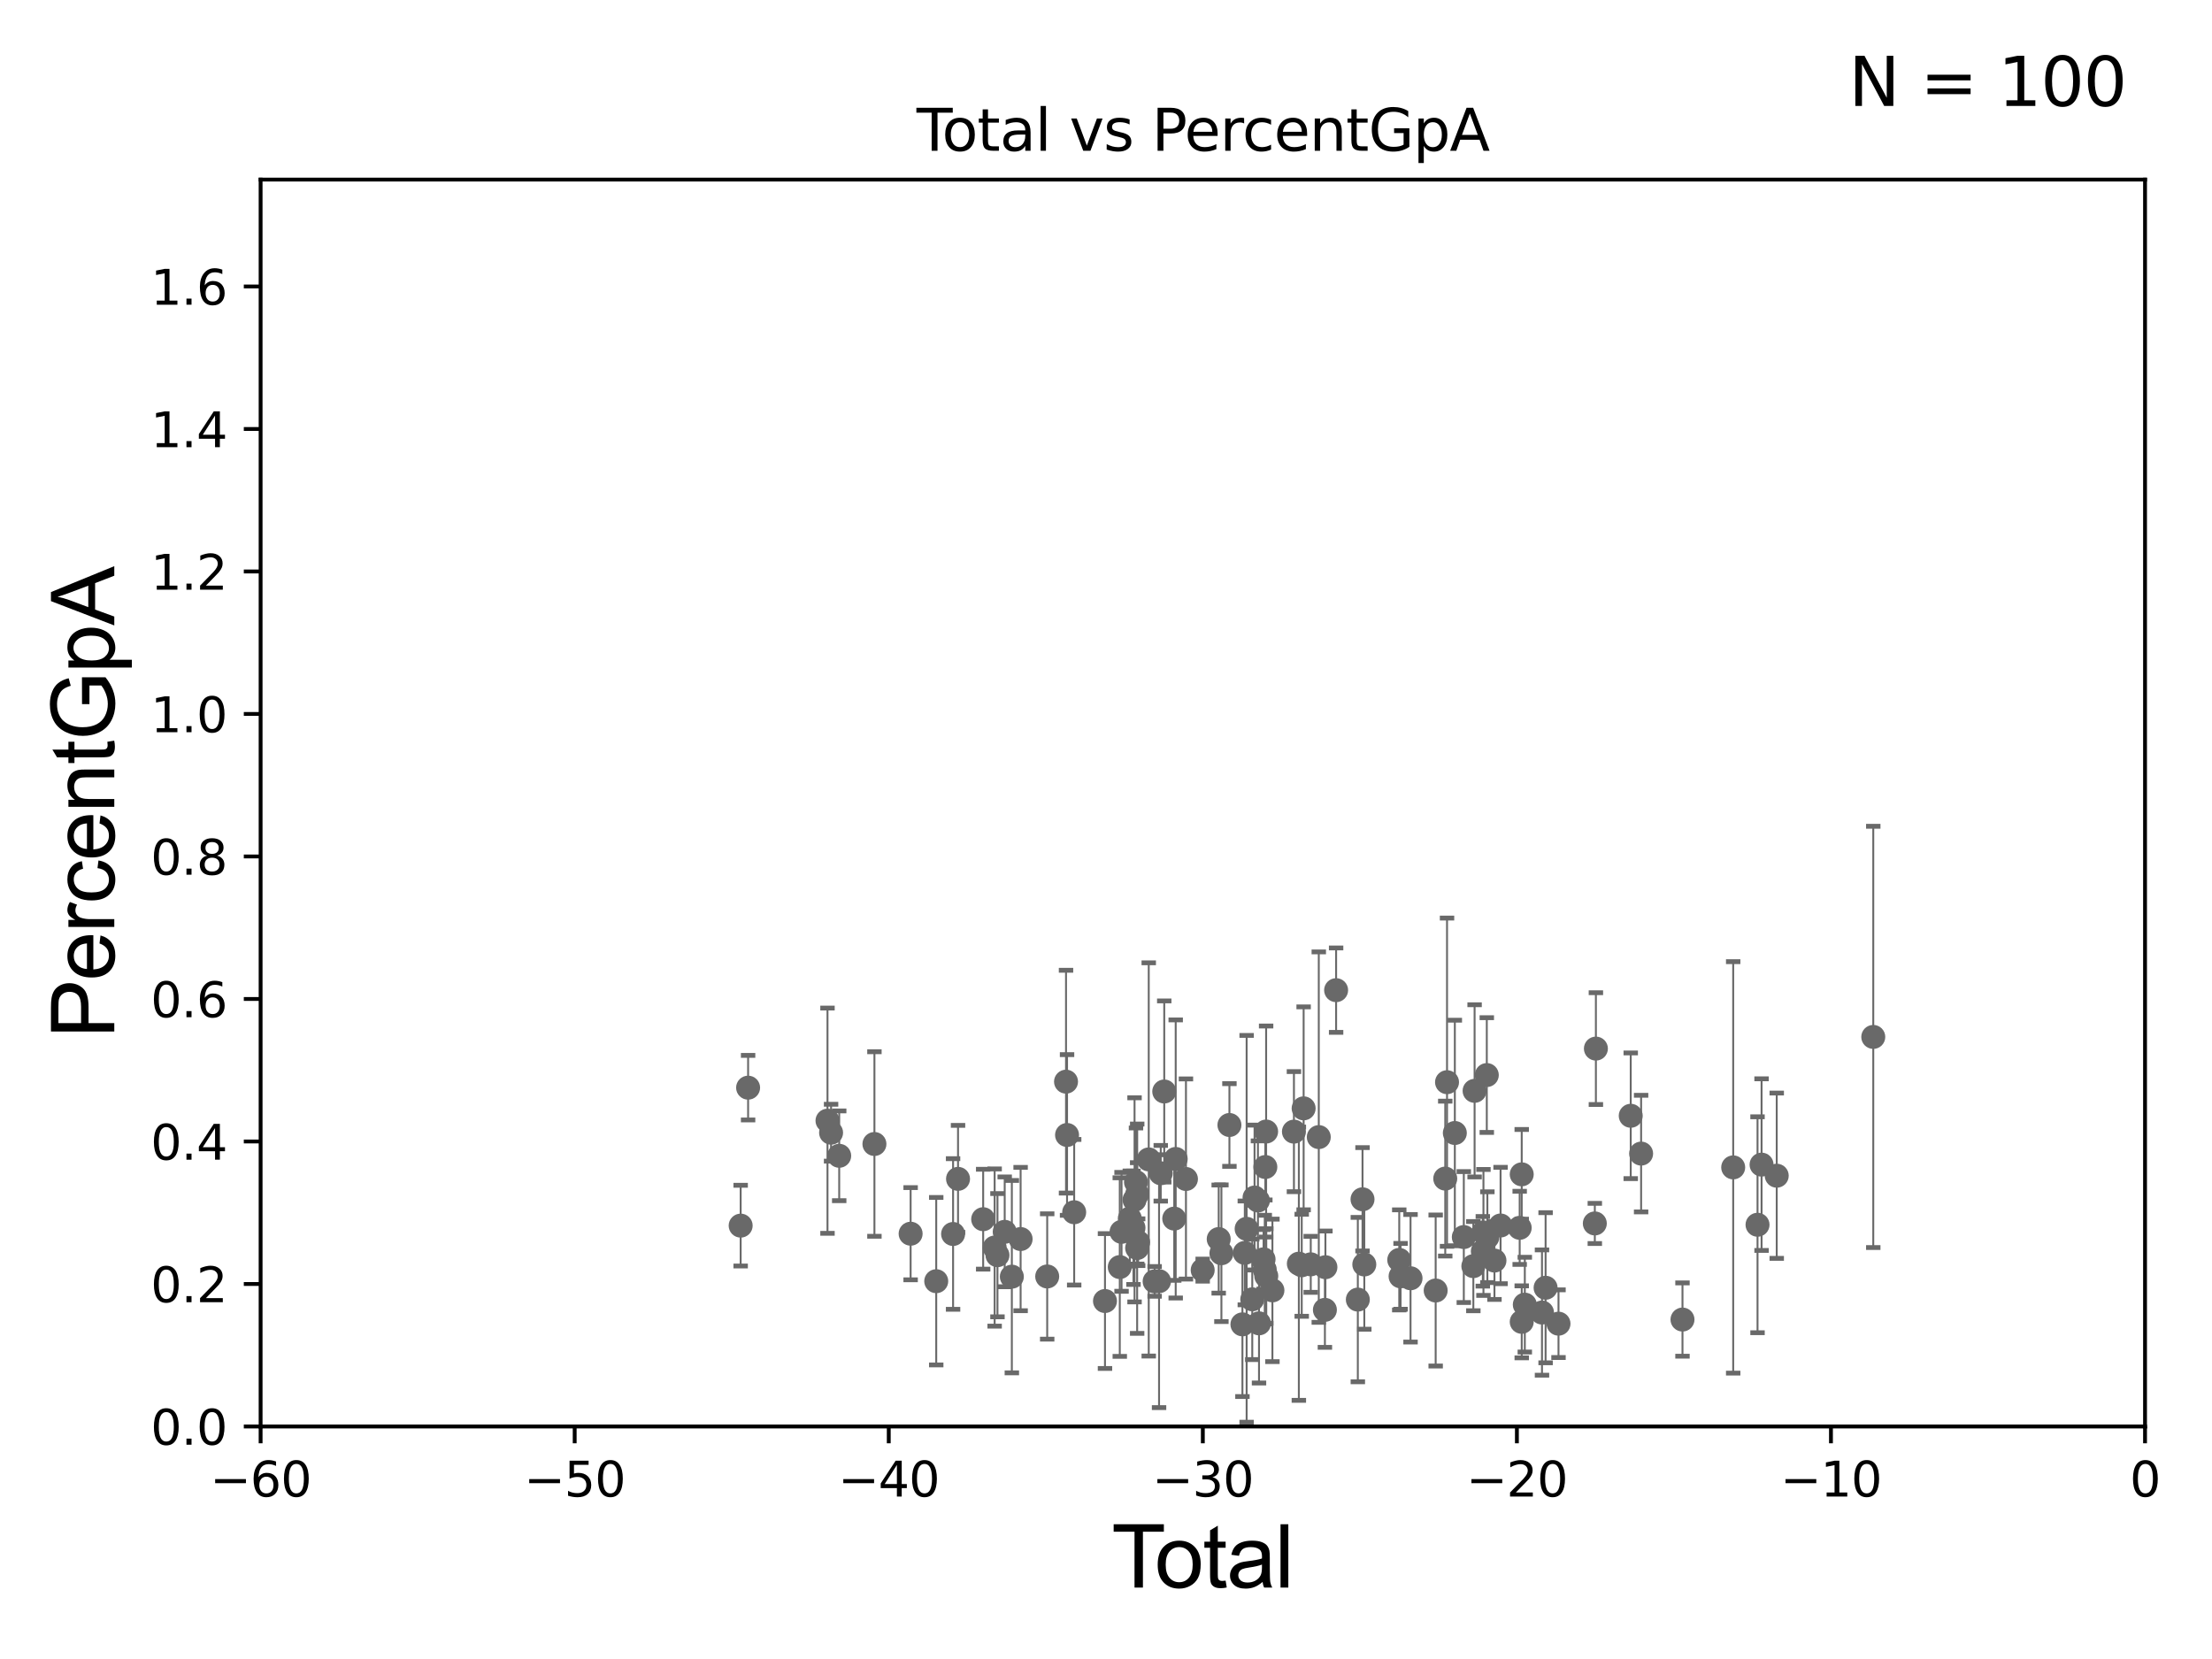 <?xml version="1.0" encoding="utf-8" standalone="no"?>
<!DOCTYPE svg PUBLIC "-//W3C//DTD SVG 1.1//EN"
  "http://www.w3.org/Graphics/SVG/1.1/DTD/svg11.dtd">
<svg xmlns:xlink="http://www.w3.org/1999/xlink" width="460.8pt" height="345.6pt" viewBox="0 0 460.8 345.6" xmlns="http://www.w3.org/2000/svg" version="1.1">
 <defs>
  <style type="text/css">*{stroke-linejoin: round; stroke-linecap: butt}</style>
 </defs>
 <g id="figure_1">
  <g id="patch_1">
   <path d="M 0 345.6 
L 460.8 345.6 
L 460.8 0 
L 0 0 
z
" style="fill: #ffffff"/>
  </g>
  <g id="axes_1">
   <g id="patch_2">
    <path d="M 54.29 297.16 
L 446.85 297.16 
L 446.85 37.411 
L 54.29 37.411 
z
" style="fill: #ffffff"/>
   </g>
   <g id="PathCollection_1">
    <defs>
     <path id="mb51a4620d8" d="M 0 1.118 
C 0.297 1.118 0.581 1 0.791 0.791 
C 1 0.581 1.118 0.297 1.118 0 
C 1.118 -0.297 1 -0.581 0.791 -0.791 
C 0.581 -1 0.297 -1.118 0 -1.118 
C -0.297 -1.118 -0.581 -1 -0.791 -0.791 
C -1 -0.581 -1.118 -0.297 -1.118 0 
C -1.118 0.297 -1 0.581 -0.791 0.791 
C -0.581 1 -0.297 1.118 0 1.118 
z
" style="stroke: #696969"/>
    </defs>
    <g clip-path="url(#p8b0ec4a30a)">
     <use xlink:href="#mb51a4620d8" x="154.293" y="255.321" style="fill: #696969; stroke: #696969"/>
     <use xlink:href="#mb51a4620d8" x="321.226" y="273.424" style="fill: #696969; stroke: #696969"/>
     <use xlink:href="#mb51a4620d8" x="299.077" y="268.836" style="fill: #696969; stroke: #696969"/>
     <use xlink:href="#mb51a4620d8" x="207.203" y="259.885" style="fill: #696969; stroke: #696969"/>
     <use xlink:href="#mb51a4620d8" x="207.791" y="261.479" style="fill: #696969; stroke: #696969"/>
     <use xlink:href="#mb51a4620d8" x="209.297" y="256.614" style="fill: #696969; stroke: #696969"/>
     <use xlink:href="#mb51a4620d8" x="174.822" y="240.773" style="fill: #696969; stroke: #696969"/>
     <use xlink:href="#mb51a4620d8" x="173.129" y="235.96" style="fill: #696969; stroke: #696969"/>
     <use xlink:href="#mb51a4620d8" x="293.841" y="266.287" style="fill: #696969; stroke: #696969"/>
     <use xlink:href="#mb51a4620d8" x="172.382" y="233.459" style="fill: #696969; stroke: #696969"/>
     <use xlink:href="#mb51a4620d8" x="324.665" y="275.745" style="fill: #696969; stroke: #696969"/>
     <use xlink:href="#mb51a4620d8" x="361.056" y="243.188" style="fill: #696969; stroke: #696969"/>
     <use xlink:href="#mb51a4620d8" x="291.766" y="265.887" style="fill: #696969; stroke: #696969"/>
     <use xlink:href="#mb51a4620d8" x="291.489" y="262.46" style="fill: #696969; stroke: #696969"/>
     <use xlink:href="#mb51a4620d8" x="212.614" y="258.114" style="fill: #696969; stroke: #696969"/>
     <use xlink:href="#mb51a4620d8" x="366.125" y="255.139" style="fill: #696969; stroke: #696969"/>
     <use xlink:href="#mb51a4620d8" x="366.966" y="242.612" style="fill: #696969; stroke: #696969"/>
     <use xlink:href="#mb51a4620d8" x="332.455" y="218.441" style="fill: #696969; stroke: #696969"/>
     <use xlink:href="#mb51a4620d8" x="321.977" y="268.263" style="fill: #696969; stroke: #696969"/>
     <use xlink:href="#mb51a4620d8" x="339.711" y="232.437" style="fill: #696969; stroke: #696969"/>
     <use xlink:href="#mb51a4620d8" x="195.034" y="266.898" style="fill: #696969; stroke: #696969"/>
     <use xlink:href="#mb51a4620d8" x="301.072" y="245.522" style="fill: #696969; stroke: #696969"/>
     <use xlink:href="#mb51a4620d8" x="312.596" y="255.294" style="fill: #696969; stroke: #696969"/>
     <use xlink:href="#mb51a4620d8" x="311.323" y="262.598" style="fill: #696969; stroke: #696969"/>
     <use xlink:href="#mb51a4620d8" x="189.7" y="257.004" style="fill: #696969; stroke: #696969"/>
     <use xlink:href="#mb51a4620d8" x="350.493" y="274.886" style="fill: #696969; stroke: #696969"/>
     <use xlink:href="#mb51a4620d8" x="309.847" y="257.728" style="fill: #696969; stroke: #696969"/>
     <use xlink:href="#mb51a4620d8" x="309.727" y="223.955" style="fill: #696969; stroke: #696969"/>
     <use xlink:href="#mb51a4620d8" x="341.874" y="240.315" style="fill: #696969; stroke: #696969"/>
     <use xlink:href="#mb51a4620d8" x="309.03" y="256.738" style="fill: #696969; stroke: #696969"/>
     <use xlink:href="#mb51a4620d8" x="308.9" y="260.669" style="fill: #696969; stroke: #696969"/>
     <use xlink:href="#mb51a4620d8" x="198.544" y="257.063" style="fill: #696969; stroke: #696969"/>
     <use xlink:href="#mb51a4620d8" x="204.813" y="253.982" style="fill: #696969; stroke: #696969"/>
     <use xlink:href="#mb51a4620d8" x="307.186" y="227.243" style="fill: #696969; stroke: #696969"/>
     <use xlink:href="#mb51a4620d8" x="316.579" y="255.778" style="fill: #696969; stroke: #696969"/>
     <use xlink:href="#mb51a4620d8" x="317.002" y="244.636" style="fill: #696969; stroke: #696969"/>
     <use xlink:href="#mb51a4620d8" x="199.576" y="245.58" style="fill: #696969; stroke: #696969"/>
     <use xlink:href="#mb51a4620d8" x="317.004" y="275.363" style="fill: #696969; stroke: #696969"/>
     <use xlink:href="#mb51a4620d8" x="304.938" y="257.701" style="fill: #696969; stroke: #696969"/>
     <use xlink:href="#mb51a4620d8" x="317.645" y="271.784" style="fill: #696969; stroke: #696969"/>
     <use xlink:href="#mb51a4620d8" x="303.068" y="236.025" style="fill: #696969; stroke: #696969"/>
     <use xlink:href="#mb51a4620d8" x="155.844" y="226.582" style="fill: #696969; stroke: #696969"/>
     <use xlink:href="#mb51a4620d8" x="301.443" y="225.439" style="fill: #696969; stroke: #696969"/>
     <use xlink:href="#mb51a4620d8" x="182.159" y="238.315" style="fill: #696969; stroke: #696969"/>
     <use xlink:href="#mb51a4620d8" x="306.925" y="263.76" style="fill: #696969; stroke: #696969"/>
     <use xlink:href="#mb51a4620d8" x="240.531" y="266.934" style="fill: #696969; stroke: #696969"/>
     <use xlink:href="#mb51a4620d8" x="210.786" y="265.953" style="fill: #696969; stroke: #696969"/>
     <use xlink:href="#mb51a4620d8" x="284.209" y="263.409" style="fill: #696969; stroke: #696969"/>
     <use xlink:href="#mb51a4620d8" x="236.648" y="246.249" style="fill: #696969; stroke: #696969"/>
     <use xlink:href="#mb51a4620d8" x="236.347" y="249.955" style="fill: #696969; stroke: #696969"/>
     <use xlink:href="#mb51a4620d8" x="262.052" y="250.087" style="fill: #696969; stroke: #696969"/>
     <use xlink:href="#mb51a4620d8" x="262.275" y="275.675" style="fill: #696969; stroke: #696969"/>
     <use xlink:href="#mb51a4620d8" x="236.124" y="255.774" style="fill: #696969; stroke: #696969"/>
     <use xlink:href="#mb51a4620d8" x="263.225" y="262.338" style="fill: #696969; stroke: #696969"/>
     <use xlink:href="#mb51a4620d8" x="263.474" y="264.487" style="fill: #696969; stroke: #696969"/>
     <use xlink:href="#mb51a4620d8" x="261.345" y="249.472" style="fill: #696969; stroke: #696969"/>
     <use xlink:href="#mb51a4620d8" x="263.592" y="243.11" style="fill: #696969; stroke: #696969"/>
     <use xlink:href="#mb51a4620d8" x="263.787" y="265.816" style="fill: #696969; stroke: #696969"/>
     <use xlink:href="#mb51a4620d8" x="235.358" y="253.837" style="fill: #696969; stroke: #696969"/>
     <use xlink:href="#mb51a4620d8" x="233.64" y="256.616" style="fill: #696969; stroke: #696969"/>
     <use xlink:href="#mb51a4620d8" x="265.069" y="268.808" style="fill: #696969; stroke: #696969"/>
     <use xlink:href="#mb51a4620d8" x="233.271" y="263.954" style="fill: #696969; stroke: #696969"/>
     <use xlink:href="#mb51a4620d8" x="269.55" y="235.74" style="fill: #696969; stroke: #696969"/>
     <use xlink:href="#mb51a4620d8" x="230.189" y="271.027" style="fill: #696969; stroke: #696969"/>
     <use xlink:href="#mb51a4620d8" x="263.757" y="235.72" style="fill: #696969; stroke: #696969"/>
     <use xlink:href="#mb51a4620d8" x="270.574" y="263.249" style="fill: #696969; stroke: #696969"/>
     <use xlink:href="#mb51a4620d8" x="260.87" y="270.673" style="fill: #696969; stroke: #696969"/>
     <use xlink:href="#mb51a4620d8" x="259.696" y="255.984" style="fill: #696969; stroke: #696969"/>
     <use xlink:href="#mb51a4620d8" x="241.453" y="266.894" style="fill: #696969; stroke: #696969"/>
     <use xlink:href="#mb51a4620d8" x="241.806" y="244.413" style="fill: #696969; stroke: #696969"/>
     <use xlink:href="#mb51a4620d8" x="242.533" y="227.377" style="fill: #696969; stroke: #696969"/>
     <use xlink:href="#mb51a4620d8" x="244.615" y="253.857" style="fill: #696969; stroke: #696969"/>
     <use xlink:href="#mb51a4620d8" x="244.921" y="241.432" style="fill: #696969; stroke: #696969"/>
     <use xlink:href="#mb51a4620d8" x="247.055" y="245.606" style="fill: #696969; stroke: #696969"/>
     <use xlink:href="#mb51a4620d8" x="390.236" y="216.01" style="fill: #696969; stroke: #696969"/>
     <use xlink:href="#mb51a4620d8" x="236.889" y="259.987" style="fill: #696969; stroke: #696969"/>
     <use xlink:href="#mb51a4620d8" x="250.542" y="264.588" style="fill: #696969; stroke: #696969"/>
     <use xlink:href="#mb51a4620d8" x="237.099" y="258.775" style="fill: #696969; stroke: #696969"/>
     <use xlink:href="#mb51a4620d8" x="253.879" y="258.119" style="fill: #696969; stroke: #696969"/>
     <use xlink:href="#mb51a4620d8" x="254.443" y="261.073" style="fill: #696969; stroke: #696969"/>
     <use xlink:href="#mb51a4620d8" x="256.112" y="234.357" style="fill: #696969; stroke: #696969"/>
     <use xlink:href="#mb51a4620d8" x="236.901" y="248.742" style="fill: #696969; stroke: #696969"/>
     <use xlink:href="#mb51a4620d8" x="258.821" y="275.887" style="fill: #696969; stroke: #696969"/>
     <use xlink:href="#mb51a4620d8" x="259.316" y="261.002" style="fill: #696969; stroke: #696969"/>
     <use xlink:href="#mb51a4620d8" x="239.304" y="241.53" style="fill: #696969; stroke: #696969"/>
     <use xlink:href="#mb51a4620d8" x="271.174" y="263.577" style="fill: #696969; stroke: #696969"/>
     <use xlink:href="#mb51a4620d8" x="332.23" y="254.865" style="fill: #696969; stroke: #696969"/>
     <use xlink:href="#mb51a4620d8" x="282.861" y="270.729" style="fill: #696969; stroke: #696969"/>
     <use xlink:href="#mb51a4620d8" x="222.286" y="236.438" style="fill: #696969; stroke: #696969"/>
     <use xlink:href="#mb51a4620d8" x="276.001" y="272.869" style="fill: #696969; stroke: #696969"/>
     <use xlink:href="#mb51a4620d8" x="274.727" y="236.878" style="fill: #696969; stroke: #696969"/>
     <use xlink:href="#mb51a4620d8" x="283.838" y="249.835" style="fill: #696969; stroke: #696969"/>
     <use xlink:href="#mb51a4620d8" x="273.054" y="263.384" style="fill: #696969; stroke: #696969"/>
     <use xlink:href="#mb51a4620d8" x="278.337" y="206.27" style="fill: #696969; stroke: #696969"/>
     <use xlink:href="#mb51a4620d8" x="223.771" y="252.533" style="fill: #696969; stroke: #696969"/>
     <use xlink:href="#mb51a4620d8" x="276.108" y="263.982" style="fill: #696969; stroke: #696969"/>
     <use xlink:href="#mb51a4620d8" x="222.073" y="225.33" style="fill: #696969; stroke: #696969"/>
     <use xlink:href="#mb51a4620d8" x="218.151" y="265.912" style="fill: #696969; stroke: #696969"/>
     <use xlink:href="#mb51a4620d8" x="271.571" y="230.89" style="fill: #696969; stroke: #696969"/>
     <use xlink:href="#mb51a4620d8" x="370.126" y="244.922" style="fill: #696969; stroke: #696969"/>
    </g>
   </g>
   <g id="matplotlib.axis_1">
    <g id="xtick_1">
     <g id="line2d_1">
      <defs>
       <path id="mab7bf6c8a5" d="M 0 0 
L 0 3.5 
" style="stroke: #000000; stroke-width: 0.8"/>
      </defs>
      <g>
       <use xlink:href="#mab7bf6c8a5" x="54.29" y="297.16" style="stroke: #000000; stroke-width: 0.8"/>
      </g>
     </g>
     <g id="text_1">
      <!-- −60 -->
      <g transform="translate(43.738 311.758)scale(0.1 -0.1)">
       <defs>
        <path id="DejaVuSans-2212" d="M 678 2272 
L 4684 2272 
L 4684 1741 
L 678 1741 
L 678 2272 
z
" transform="scale(0.016)"/>
        <path id="DejaVuSans-36" d="M 2113 2584 
Q 1688 2584 1439 2293 
Q 1191 2003 1191 1497 
Q 1191 994 1439 701 
Q 1688 409 2113 409 
Q 2538 409 2786 701 
Q 3034 994 3034 1497 
Q 3034 2003 2786 2293 
Q 2538 2584 2113 2584 
z
M 3366 4563 
L 3366 3988 
Q 3128 4100 2886 4159 
Q 2644 4219 2406 4219 
Q 1781 4219 1451 3797 
Q 1122 3375 1075 2522 
Q 1259 2794 1537 2939 
Q 1816 3084 2150 3084 
Q 2853 3084 3261 2657 
Q 3669 2231 3669 1497 
Q 3669 778 3244 343 
Q 2819 -91 2113 -91 
Q 1303 -91 875 529 
Q 447 1150 447 2328 
Q 447 3434 972 4092 
Q 1497 4750 2381 4750 
Q 2619 4750 2861 4703 
Q 3103 4656 3366 4563 
z
" transform="scale(0.016)"/>
        <path id="DejaVuSans-30" d="M 2034 4250 
Q 1547 4250 1301 3770 
Q 1056 3291 1056 2328 
Q 1056 1369 1301 889 
Q 1547 409 2034 409 
Q 2525 409 2770 889 
Q 3016 1369 3016 2328 
Q 3016 3291 2770 3770 
Q 2525 4250 2034 4250 
z
M 2034 4750 
Q 2819 4750 3233 4129 
Q 3647 3509 3647 2328 
Q 3647 1150 3233 529 
Q 2819 -91 2034 -91 
Q 1250 -91 836 529 
Q 422 1150 422 2328 
Q 422 3509 836 4129 
Q 1250 4750 2034 4750 
z
" transform="scale(0.016)"/>
       </defs>
       <use xlink:href="#DejaVuSans-2212"/>
       <use xlink:href="#DejaVuSans-36" x="83.789"/>
       <use xlink:href="#DejaVuSans-30" x="147.412"/>
      </g>
     </g>
    </g>
    <g id="xtick_2">
     <g id="line2d_2">
      <g>
       <use xlink:href="#mab7bf6c8a5" x="119.717" y="297.16" style="stroke: #000000; stroke-width: 0.8"/>
      </g>
     </g>
     <g id="text_2">
      <!-- −50 -->
      <g transform="translate(109.164 311.758)scale(0.1 -0.1)">
       <defs>
        <path id="DejaVuSans-35" d="M 691 4666 
L 3169 4666 
L 3169 4134 
L 1269 4134 
L 1269 2991 
Q 1406 3038 1543 3061 
Q 1681 3084 1819 3084 
Q 2600 3084 3056 2656 
Q 3513 2228 3513 1497 
Q 3513 744 3044 326 
Q 2575 -91 1722 -91 
Q 1428 -91 1123 -41 
Q 819 9 494 109 
L 494 744 
Q 775 591 1075 516 
Q 1375 441 1709 441 
Q 2250 441 2565 725 
Q 2881 1009 2881 1497 
Q 2881 1984 2565 2268 
Q 2250 2553 1709 2553 
Q 1456 2553 1204 2497 
Q 953 2441 691 2322 
L 691 4666 
z
" transform="scale(0.016)"/>
       </defs>
       <use xlink:href="#DejaVuSans-2212"/>
       <use xlink:href="#DejaVuSans-35" x="83.789"/>
       <use xlink:href="#DejaVuSans-30" x="147.412"/>
      </g>
     </g>
    </g>
    <g id="xtick_3">
     <g id="line2d_3">
      <g>
       <use xlink:href="#mab7bf6c8a5" x="185.143" y="297.16" style="stroke: #000000; stroke-width: 0.8"/>
      </g>
     </g>
     <g id="text_3">
      <!-- −40 -->
      <g transform="translate(174.591 311.758)scale(0.1 -0.1)">
       <defs>
        <path id="DejaVuSans-34" d="M 2419 4116 
L 825 1625 
L 2419 1625 
L 2419 4116 
z
M 2253 4666 
L 3047 4666 
L 3047 1625 
L 3713 1625 
L 3713 1100 
L 3047 1100 
L 3047 0 
L 2419 0 
L 2419 1100 
L 313 1100 
L 313 1709 
L 2253 4666 
z
" transform="scale(0.016)"/>
       </defs>
       <use xlink:href="#DejaVuSans-2212"/>
       <use xlink:href="#DejaVuSans-34" x="83.789"/>
       <use xlink:href="#DejaVuSans-30" x="147.412"/>
      </g>
     </g>
    </g>
    <g id="xtick_4">
     <g id="line2d_4">
      <g>
       <use xlink:href="#mab7bf6c8a5" x="250.57" y="297.16" style="stroke: #000000; stroke-width: 0.8"/>
      </g>
     </g>
     <g id="text_4">
      <!-- −30 -->
      <g transform="translate(240.018 311.758)scale(0.1 -0.1)">
       <defs>
        <path id="DejaVuSans-33" d="M 2597 2516 
Q 3050 2419 3304 2112 
Q 3559 1806 3559 1356 
Q 3559 666 3084 287 
Q 2609 -91 1734 -91 
Q 1441 -91 1130 -33 
Q 819 25 488 141 
L 488 750 
Q 750 597 1062 519 
Q 1375 441 1716 441 
Q 2309 441 2620 675 
Q 2931 909 2931 1356 
Q 2931 1769 2642 2001 
Q 2353 2234 1838 2234 
L 1294 2234 
L 1294 2753 
L 1863 2753 
Q 2328 2753 2575 2939 
Q 2822 3125 2822 3475 
Q 2822 3834 2567 4026 
Q 2313 4219 1838 4219 
Q 1578 4219 1281 4162 
Q 984 4106 628 3988 
L 628 4550 
Q 988 4650 1302 4700 
Q 1616 4750 1894 4750 
Q 2613 4750 3031 4423 
Q 3450 4097 3450 3541 
Q 3450 3153 3228 2886 
Q 3006 2619 2597 2516 
z
" transform="scale(0.016)"/>
       </defs>
       <use xlink:href="#DejaVuSans-2212"/>
       <use xlink:href="#DejaVuSans-33" x="83.789"/>
       <use xlink:href="#DejaVuSans-30" x="147.412"/>
      </g>
     </g>
    </g>
    <g id="xtick_5">
     <g id="line2d_5">
      <g>
       <use xlink:href="#mab7bf6c8a5" x="315.997" y="297.16" style="stroke: #000000; stroke-width: 0.8"/>
      </g>
     </g>
     <g id="text_5">
      <!-- −20 -->
      <g transform="translate(305.444 311.758)scale(0.1 -0.1)">
       <defs>
        <path id="DejaVuSans-32" d="M 1228 531 
L 3431 531 
L 3431 0 
L 469 0 
L 469 531 
Q 828 903 1448 1529 
Q 2069 2156 2228 2338 
Q 2531 2678 2651 2914 
Q 2772 3150 2772 3378 
Q 2772 3750 2511 3984 
Q 2250 4219 1831 4219 
Q 1534 4219 1204 4116 
Q 875 4013 500 3803 
L 500 4441 
Q 881 4594 1212 4672 
Q 1544 4750 1819 4750 
Q 2544 4750 2975 4387 
Q 3406 4025 3406 3419 
Q 3406 3131 3298 2873 
Q 3191 2616 2906 2266 
Q 2828 2175 2409 1742 
Q 1991 1309 1228 531 
z
" transform="scale(0.016)"/>
       </defs>
       <use xlink:href="#DejaVuSans-2212"/>
       <use xlink:href="#DejaVuSans-32" x="83.789"/>
       <use xlink:href="#DejaVuSans-30" x="147.412"/>
      </g>
     </g>
    </g>
    <g id="xtick_6">
     <g id="line2d_6">
      <g>
       <use xlink:href="#mab7bf6c8a5" x="381.423" y="297.16" style="stroke: #000000; stroke-width: 0.8"/>
      </g>
     </g>
     <g id="text_6">
      <!-- −10 -->
      <g transform="translate(370.871 311.758)scale(0.1 -0.1)">
       <defs>
        <path id="DejaVuSans-31" d="M 794 531 
L 1825 531 
L 1825 4091 
L 703 3866 
L 703 4441 
L 1819 4666 
L 2450 4666 
L 2450 531 
L 3481 531 
L 3481 0 
L 794 0 
L 794 531 
z
" transform="scale(0.016)"/>
       </defs>
       <use xlink:href="#DejaVuSans-2212"/>
       <use xlink:href="#DejaVuSans-31" x="83.789"/>
       <use xlink:href="#DejaVuSans-30" x="147.412"/>
      </g>
     </g>
    </g>
    <g id="xtick_7">
     <g id="line2d_7">
      <g>
       <use xlink:href="#mab7bf6c8a5" x="446.85" y="297.16" style="stroke: #000000; stroke-width: 0.8"/>
      </g>
     </g>
     <g id="text_7">
      <!-- 0 -->
      <g transform="translate(443.669 311.758)scale(0.1 -0.1)">
       <use xlink:href="#DejaVuSans-30"/>
      </g>
     </g>
    </g>
    <g id="text_8">
     <!-- Total -->
     <g transform="translate(231.565 330.722)scale(0.18 -0.18)">
      <defs>
       <path id="ArialMT-54" d="M 1659 0 
L 1659 4041 
L 150 4041 
L 150 4581 
L 3781 4581 
L 3781 4041 
L 2266 4041 
L 2266 0 
L 1659 0 
z
" transform="scale(0.016)"/>
       <path id="ArialMT-6f" d="M 213 1659 
Q 213 2581 725 3025 
Q 1153 3394 1769 3394 
Q 2453 3394 2887 2945 
Q 3322 2497 3322 1706 
Q 3322 1066 3130 698 
Q 2938 331 2570 128 
Q 2203 -75 1769 -75 
Q 1072 -75 642 372 
Q 213 819 213 1659 
z
M 791 1659 
Q 791 1022 1069 705 
Q 1347 388 1769 388 
Q 2188 388 2466 706 
Q 2744 1025 2744 1678 
Q 2744 2294 2464 2611 
Q 2184 2928 1769 2928 
Q 1347 2928 1069 2612 
Q 791 2297 791 1659 
z
" transform="scale(0.016)"/>
       <path id="ArialMT-74" d="M 1650 503 
L 1731 6 
Q 1494 -44 1306 -44 
Q 1000 -44 831 53 
Q 663 150 594 308 
Q 525 466 525 972 
L 525 2881 
L 113 2881 
L 113 3319 
L 525 3319 
L 525 4141 
L 1084 4478 
L 1084 3319 
L 1650 3319 
L 1650 2881 
L 1084 2881 
L 1084 941 
Q 1084 700 1114 631 
Q 1144 563 1211 522 
Q 1278 481 1403 481 
Q 1497 481 1650 503 
z
" transform="scale(0.016)"/>
       <path id="ArialMT-61" d="M 2588 409 
Q 2275 144 1986 34 
Q 1697 -75 1366 -75 
Q 819 -75 525 192 
Q 231 459 231 875 
Q 231 1119 342 1320 
Q 453 1522 633 1644 
Q 813 1766 1038 1828 
Q 1203 1872 1538 1913 
Q 2219 1994 2541 2106 
Q 2544 2222 2544 2253 
Q 2544 2597 2384 2738 
Q 2169 2928 1744 2928 
Q 1347 2928 1158 2789 
Q 969 2650 878 2297 
L 328 2372 
Q 403 2725 575 2942 
Q 747 3159 1072 3276 
Q 1397 3394 1825 3394 
Q 2250 3394 2515 3294 
Q 2781 3194 2906 3042 
Q 3031 2891 3081 2659 
Q 3109 2516 3109 2141 
L 3109 1391 
Q 3109 606 3145 398 
Q 3181 191 3288 0 
L 2700 0 
Q 2613 175 2588 409 
z
M 2541 1666 
Q 2234 1541 1622 1453 
Q 1275 1403 1131 1340 
Q 988 1278 909 1158 
Q 831 1038 831 891 
Q 831 666 1001 516 
Q 1172 366 1500 366 
Q 1825 366 2078 508 
Q 2331 650 2450 897 
Q 2541 1088 2541 1459 
L 2541 1666 
z
" transform="scale(0.016)"/>
       <path id="ArialMT-6c" d="M 409 0 
L 409 4581 
L 972 4581 
L 972 0 
L 409 0 
z
" transform="scale(0.016)"/>
      </defs>
      <use xlink:href="#ArialMT-54"/>
      <use xlink:href="#ArialMT-6f" x="49.959"/>
      <use xlink:href="#ArialMT-74" x="105.574"/>
      <use xlink:href="#ArialMT-61" x="133.357"/>
      <use xlink:href="#ArialMT-6c" x="188.973"/>
     </g>
    </g>
   </g>
   <g id="matplotlib.axis_2">
    <g id="ytick_1">
     <g id="line2d_8">
      <defs>
       <path id="m384d113727" d="M 0 0 
L -3.5 0 
" style="stroke: #000000; stroke-width: 0.8"/>
      </defs>
      <g>
       <use xlink:href="#m384d113727" x="54.29" y="297.16" style="stroke: #000000; stroke-width: 0.8"/>
      </g>
     </g>
     <g id="text_9">
      <!-- 0.0 -->
      <g transform="translate(31.387 300.959)scale(0.1 -0.1)">
       <defs>
        <path id="DejaVuSans-2e" d="M 684 794 
L 1344 794 
L 1344 0 
L 684 0 
L 684 794 
z
" transform="scale(0.016)"/>
       </defs>
       <use xlink:href="#DejaVuSans-30"/>
       <use xlink:href="#DejaVuSans-2e" x="63.623"/>
       <use xlink:href="#DejaVuSans-30" x="95.41"/>
      </g>
     </g>
    </g>
    <g id="ytick_2">
     <g id="line2d_9">
      <g>
       <use xlink:href="#m384d113727" x="54.29" y="267.474" style="stroke: #000000; stroke-width: 0.8"/>
      </g>
     </g>
     <g id="text_10">
      <!-- 0.2 -->
      <g transform="translate(31.387 271.274)scale(0.1 -0.1)">
       <use xlink:href="#DejaVuSans-30"/>
       <use xlink:href="#DejaVuSans-2e" x="63.623"/>
       <use xlink:href="#DejaVuSans-32" x="95.41"/>
      </g>
     </g>
    </g>
    <g id="ytick_3">
     <g id="line2d_10">
      <g>
       <use xlink:href="#m384d113727" x="54.29" y="237.789" style="stroke: #000000; stroke-width: 0.8"/>
      </g>
     </g>
     <g id="text_11">
      <!-- 0.4 -->
      <g transform="translate(31.387 241.588)scale(0.1 -0.1)">
       <use xlink:href="#DejaVuSans-30"/>
       <use xlink:href="#DejaVuSans-2e" x="63.623"/>
       <use xlink:href="#DejaVuSans-34" x="95.41"/>
      </g>
     </g>
    </g>
    <g id="ytick_4">
     <g id="line2d_11">
      <g>
       <use xlink:href="#m384d113727" x="54.29" y="208.103" style="stroke: #000000; stroke-width: 0.8"/>
      </g>
     </g>
     <g id="text_12">
      <!-- 0.6 -->
      <g transform="translate(31.387 211.902)scale(0.1 -0.1)">
       <use xlink:href="#DejaVuSans-30"/>
       <use xlink:href="#DejaVuSans-2e" x="63.623"/>
       <use xlink:href="#DejaVuSans-36" x="95.41"/>
      </g>
     </g>
    </g>
    <g id="ytick_5">
     <g id="line2d_12">
      <g>
       <use xlink:href="#m384d113727" x="54.29" y="178.418" style="stroke: #000000; stroke-width: 0.8"/>
      </g>
     </g>
     <g id="text_13">
      <!-- 0.8 -->
      <g transform="translate(31.387 182.217)scale(0.1 -0.1)">
       <defs>
        <path id="DejaVuSans-38" d="M 2034 2216 
Q 1584 2216 1326 1975 
Q 1069 1734 1069 1313 
Q 1069 891 1326 650 
Q 1584 409 2034 409 
Q 2484 409 2743 651 
Q 3003 894 3003 1313 
Q 3003 1734 2745 1975 
Q 2488 2216 2034 2216 
z
M 1403 2484 
Q 997 2584 770 2862 
Q 544 3141 544 3541 
Q 544 4100 942 4425 
Q 1341 4750 2034 4750 
Q 2731 4750 3128 4425 
Q 3525 4100 3525 3541 
Q 3525 3141 3298 2862 
Q 3072 2584 2669 2484 
Q 3125 2378 3379 2068 
Q 3634 1759 3634 1313 
Q 3634 634 3220 271 
Q 2806 -91 2034 -91 
Q 1263 -91 848 271 
Q 434 634 434 1313 
Q 434 1759 690 2068 
Q 947 2378 1403 2484 
z
M 1172 3481 
Q 1172 3119 1398 2916 
Q 1625 2713 2034 2713 
Q 2441 2713 2670 2916 
Q 2900 3119 2900 3481 
Q 2900 3844 2670 4047 
Q 2441 4250 2034 4250 
Q 1625 4250 1398 4047 
Q 1172 3844 1172 3481 
z
" transform="scale(0.016)"/>
       </defs>
       <use xlink:href="#DejaVuSans-30"/>
       <use xlink:href="#DejaVuSans-2e" x="63.623"/>
       <use xlink:href="#DejaVuSans-38" x="95.41"/>
      </g>
     </g>
    </g>
    <g id="ytick_6">
     <g id="line2d_13">
      <g>
       <use xlink:href="#m384d113727" x="54.29" y="148.732" style="stroke: #000000; stroke-width: 0.8"/>
      </g>
     </g>
     <g id="text_14">
      <!-- 1.0 -->
      <g transform="translate(31.387 152.531)scale(0.1 -0.1)">
       <use xlink:href="#DejaVuSans-31"/>
       <use xlink:href="#DejaVuSans-2e" x="63.623"/>
       <use xlink:href="#DejaVuSans-30" x="95.41"/>
      </g>
     </g>
    </g>
    <g id="ytick_7">
     <g id="line2d_14">
      <g>
       <use xlink:href="#m384d113727" x="54.29" y="119.047" style="stroke: #000000; stroke-width: 0.8"/>
      </g>
     </g>
     <g id="text_15">
      <!-- 1.2 -->
      <g transform="translate(31.387 122.846)scale(0.1 -0.1)">
       <use xlink:href="#DejaVuSans-31"/>
       <use xlink:href="#DejaVuSans-2e" x="63.623"/>
       <use xlink:href="#DejaVuSans-32" x="95.41"/>
      </g>
     </g>
    </g>
    <g id="ytick_8">
     <g id="line2d_15">
      <g>
       <use xlink:href="#m384d113727" x="54.29" y="89.361" style="stroke: #000000; stroke-width: 0.8"/>
      </g>
     </g>
     <g id="text_16">
      <!-- 1.4 -->
      <g transform="translate(31.387 93.16)scale(0.1 -0.1)">
       <use xlink:href="#DejaVuSans-31"/>
       <use xlink:href="#DejaVuSans-2e" x="63.623"/>
       <use xlink:href="#DejaVuSans-34" x="95.41"/>
      </g>
     </g>
    </g>
    <g id="ytick_9">
     <g id="line2d_16">
      <g>
       <use xlink:href="#m384d113727" x="54.29" y="59.675" style="stroke: #000000; stroke-width: 0.8"/>
      </g>
     </g>
     <g id="text_17">
      <!-- 1.6 -->
      <g transform="translate(31.387 63.475)scale(0.1 -0.1)">
       <use xlink:href="#DejaVuSans-31"/>
       <use xlink:href="#DejaVuSans-2e" x="63.623"/>
       <use xlink:href="#DejaVuSans-36" x="95.41"/>
      </g>
     </g>
    </g>
    <g id="text_18">
     <!-- PercentGpA -->
     <g transform="translate(23.809 216.309)rotate(-90)scale(0.18 -0.18)">
      <defs>
       <path id="ArialMT-50" d="M 494 0 
L 494 4581 
L 2222 4581 
Q 2678 4581 2919 4538 
Q 3256 4481 3484 4323 
Q 3713 4166 3852 3881 
Q 3991 3597 3991 3256 
Q 3991 2672 3619 2267 
Q 3247 1863 2275 1863 
L 1100 1863 
L 1100 0 
L 494 0 
z
M 1100 2403 
L 2284 2403 
Q 2872 2403 3119 2622 
Q 3366 2841 3366 3238 
Q 3366 3525 3220 3729 
Q 3075 3934 2838 4000 
Q 2684 4041 2272 4041 
L 1100 4041 
L 1100 2403 
z
" transform="scale(0.016)"/>
       <path id="ArialMT-65" d="M 2694 1069 
L 3275 997 
Q 3138 488 2766 206 
Q 2394 -75 1816 -75 
Q 1088 -75 661 373 
Q 234 822 234 1631 
Q 234 2469 665 2931 
Q 1097 3394 1784 3394 
Q 2450 3394 2872 2941 
Q 3294 2488 3294 1666 
Q 3294 1616 3291 1516 
L 816 1516 
Q 847 969 1125 678 
Q 1403 388 1819 388 
Q 2128 388 2347 550 
Q 2566 713 2694 1069 
z
M 847 1978 
L 2700 1978 
Q 2663 2397 2488 2606 
Q 2219 2931 1791 2931 
Q 1403 2931 1139 2672 
Q 875 2413 847 1978 
z
" transform="scale(0.016)"/>
       <path id="ArialMT-72" d="M 416 0 
L 416 3319 
L 922 3319 
L 922 2816 
Q 1116 3169 1280 3281 
Q 1444 3394 1641 3394 
Q 1925 3394 2219 3213 
L 2025 2691 
Q 1819 2813 1613 2813 
Q 1428 2813 1281 2702 
Q 1134 2591 1072 2394 
Q 978 2094 978 1738 
L 978 0 
L 416 0 
z
" transform="scale(0.016)"/>
       <path id="ArialMT-63" d="M 2588 1216 
L 3141 1144 
Q 3050 572 2676 248 
Q 2303 -75 1759 -75 
Q 1078 -75 664 370 
Q 250 816 250 1647 
Q 250 2184 428 2587 
Q 606 2991 970 3192 
Q 1334 3394 1763 3394 
Q 2303 3394 2647 3120 
Q 2991 2847 3088 2344 
L 2541 2259 
Q 2463 2594 2264 2762 
Q 2066 2931 1784 2931 
Q 1359 2931 1093 2626 
Q 828 2322 828 1663 
Q 828 994 1084 691 
Q 1341 388 1753 388 
Q 2084 388 2306 591 
Q 2528 794 2588 1216 
z
" transform="scale(0.016)"/>
       <path id="ArialMT-6e" d="M 422 0 
L 422 3319 
L 928 3319 
L 928 2847 
Q 1294 3394 1984 3394 
Q 2284 3394 2536 3286 
Q 2788 3178 2913 3003 
Q 3038 2828 3088 2588 
Q 3119 2431 3119 2041 
L 3119 0 
L 2556 0 
L 2556 2019 
Q 2556 2363 2490 2533 
Q 2425 2703 2258 2804 
Q 2091 2906 1866 2906 
Q 1506 2906 1245 2678 
Q 984 2450 984 1813 
L 984 0 
L 422 0 
z
" transform="scale(0.016)"/>
       <path id="ArialMT-47" d="M 2638 1797 
L 2638 2334 
L 4578 2338 
L 4578 638 
Q 4131 281 3656 101 
Q 3181 -78 2681 -78 
Q 2006 -78 1454 211 
Q 903 500 622 1047 
Q 341 1594 341 2269 
Q 341 2938 620 3517 
Q 900 4097 1425 4378 
Q 1950 4659 2634 4659 
Q 3131 4659 3532 4498 
Q 3934 4338 4162 4050 
Q 4391 3763 4509 3300 
L 3963 3150 
Q 3859 3500 3706 3700 
Q 3553 3900 3268 4020 
Q 2984 4141 2638 4141 
Q 2222 4141 1919 4014 
Q 1616 3888 1430 3681 
Q 1244 3475 1141 3228 
Q 966 2803 966 2306 
Q 966 1694 1177 1281 
Q 1388 869 1791 669 
Q 2194 469 2647 469 
Q 3041 469 3416 620 
Q 3791 772 3984 944 
L 3984 1797 
L 2638 1797 
z
" transform="scale(0.016)"/>
       <path id="ArialMT-70" d="M 422 -1272 
L 422 3319 
L 934 3319 
L 934 2888 
Q 1116 3141 1344 3267 
Q 1572 3394 1897 3394 
Q 2322 3394 2647 3175 
Q 2972 2956 3137 2557 
Q 3303 2159 3303 1684 
Q 3303 1175 3120 767 
Q 2938 359 2589 142 
Q 2241 -75 1856 -75 
Q 1575 -75 1351 44 
Q 1128 163 984 344 
L 984 -1272 
L 422 -1272 
z
M 931 1641 
Q 931 1000 1190 694 
Q 1450 388 1819 388 
Q 2194 388 2461 705 
Q 2728 1022 2728 1688 
Q 2728 2322 2467 2637 
Q 2206 2953 1844 2953 
Q 1484 2953 1207 2617 
Q 931 2281 931 1641 
z
" transform="scale(0.016)"/>
       <path id="ArialMT-41" d="M -9 0 
L 1750 4581 
L 2403 4581 
L 4278 0 
L 3588 0 
L 3053 1388 
L 1138 1388 
L 634 0 
L -9 0 
z
M 1313 1881 
L 2866 1881 
L 2388 3150 
Q 2169 3728 2063 4100 
Q 1975 3659 1816 3225 
L 1313 1881 
z
" transform="scale(0.016)"/>
      </defs>
      <use xlink:href="#ArialMT-50"/>
      <use xlink:href="#ArialMT-65" x="66.699"/>
      <use xlink:href="#ArialMT-72" x="122.314"/>
      <use xlink:href="#ArialMT-63" x="155.615"/>
      <use xlink:href="#ArialMT-65" x="205.615"/>
      <use xlink:href="#ArialMT-6e" x="261.23"/>
      <use xlink:href="#ArialMT-74" x="316.846"/>
      <use xlink:href="#ArialMT-47" x="344.629"/>
      <use xlink:href="#ArialMT-70" x="422.412"/>
      <use xlink:href="#ArialMT-41" x="478.027"/>
     </g>
    </g>
   </g>
   <g id="LineCollection_1">
    <path d="M 154.293 263.729 
L 154.293 246.913 
" clip-path="url(#p8b0ec4a30a)" style="fill: none; stroke: #696969; stroke-width: 0.4"/>
    <path d="M 321.226 286.472 
L 321.226 260.376 
" clip-path="url(#p8b0ec4a30a)" style="fill: none; stroke: #696969; stroke-width: 0.4"/>
    <path d="M 299.077 284.566 
L 299.077 253.107 
" clip-path="url(#p8b0ec4a30a)" style="fill: none; stroke: #696969; stroke-width: 0.4"/>
    <path d="M 207.203 276.259 
L 207.203 243.511 
" clip-path="url(#p8b0ec4a30a)" style="fill: none; stroke: #696969; stroke-width: 0.4"/>
    <path d="M 207.791 274.317 
L 207.791 248.642 
" clip-path="url(#p8b0ec4a30a)" style="fill: none; stroke: #696969; stroke-width: 0.4"/>
    <path d="M 209.297 268.051 
L 209.297 245.177 
" clip-path="url(#p8b0ec4a30a)" style="fill: none; stroke: #696969; stroke-width: 0.4"/>
    <path d="M 174.822 250.122 
L 174.822 231.423 
" clip-path="url(#p8b0ec4a30a)" style="fill: none; stroke: #696969; stroke-width: 0.4"/>
    <path d="M 173.129 241.885 
L 173.129 230.036 
" clip-path="url(#p8b0ec4a30a)" style="fill: none; stroke: #696969; stroke-width: 0.4"/>
    <path d="M 293.841 279.572 
L 293.841 253.001 
" clip-path="url(#p8b0ec4a30a)" style="fill: none; stroke: #696969; stroke-width: 0.4"/>
    <path d="M 172.382 256.922 
L 172.382 209.995 
" clip-path="url(#p8b0ec4a30a)" style="fill: none; stroke: #696969; stroke-width: 0.4"/>
    <path d="M 324.665 282.796 
L 324.665 268.695 
" clip-path="url(#p8b0ec4a30a)" style="fill: none; stroke: #696969; stroke-width: 0.4"/>
    <path d="M 361.056 286.044 
L 361.056 200.331 
" clip-path="url(#p8b0ec4a30a)" style="fill: none; stroke: #696969; stroke-width: 0.4"/>
    <path d="M 291.766 272.741 
L 291.766 259.033 
" clip-path="url(#p8b0ec4a30a)" style="fill: none; stroke: #696969; stroke-width: 0.4"/>
    <path d="M 291.489 272.884 
L 291.489 252.036 
" clip-path="url(#p8b0ec4a30a)" style="fill: none; stroke: #696969; stroke-width: 0.4"/>
    <path d="M 212.614 273.042 
L 212.614 243.185 
" clip-path="url(#p8b0ec4a30a)" style="fill: none; stroke: #696969; stroke-width: 0.4"/>
    <path d="M 366.125 277.63 
L 366.125 232.649 
" clip-path="url(#p8b0ec4a30a)" style="fill: none; stroke: #696969; stroke-width: 0.4"/>
    <path d="M 366.966 260.49 
L 366.966 224.734 
" clip-path="url(#p8b0ec4a30a)" style="fill: none; stroke: #696969; stroke-width: 0.4"/>
    <path d="M 332.455 230.085 
L 332.455 206.797 
" clip-path="url(#p8b0ec4a30a)" style="fill: none; stroke: #696969; stroke-width: 0.4"/>
    <path d="M 321.977 283.899 
L 321.977 252.626 
" clip-path="url(#p8b0ec4a30a)" style="fill: none; stroke: #696969; stroke-width: 0.4"/>
    <path d="M 339.711 245.526 
L 339.711 219.349 
" clip-path="url(#p8b0ec4a30a)" style="fill: none; stroke: #696969; stroke-width: 0.4"/>
    <path d="M 195.034 284.341 
L 195.034 249.455 
" clip-path="url(#p8b0ec4a30a)" style="fill: none; stroke: #696969; stroke-width: 0.4"/>
    <path d="M 301.072 261.651 
L 301.072 229.393 
" clip-path="url(#p8b0ec4a30a)" style="fill: none; stroke: #696969; stroke-width: 0.4"/>
    <path d="M 312.596 267.418 
L 312.596 243.17 
" clip-path="url(#p8b0ec4a30a)" style="fill: none; stroke: #696969; stroke-width: 0.4"/>
    <path d="M 311.323 270.695 
L 311.323 254.5 
" clip-path="url(#p8b0ec4a30a)" style="fill: none; stroke: #696969; stroke-width: 0.4"/>
    <path d="M 189.7 266.61 
L 189.7 247.398 
" clip-path="url(#p8b0ec4a30a)" style="fill: none; stroke: #696969; stroke-width: 0.4"/>
    <path d="M 350.493 282.52 
L 350.493 267.252 
" clip-path="url(#p8b0ec4a30a)" style="fill: none; stroke: #696969; stroke-width: 0.4"/>
    <path d="M 309.847 267.181 
L 309.847 248.275 
" clip-path="url(#p8b0ec4a30a)" style="fill: none; stroke: #696969; stroke-width: 0.4"/>
    <path d="M 309.727 235.904 
L 309.727 212.006 
" clip-path="url(#p8b0ec4a30a)" style="fill: none; stroke: #696969; stroke-width: 0.4"/>
    <path d="M 341.874 252.463 
L 341.874 228.166 
" clip-path="url(#p8b0ec4a30a)" style="fill: none; stroke: #696969; stroke-width: 0.4"/>
    <path d="M 309.03 269.855 
L 309.03 243.621 
" clip-path="url(#p8b0ec4a30a)" style="fill: none; stroke: #696969; stroke-width: 0.4"/>
    <path d="M 308.9 267.919 
L 308.9 253.418 
" clip-path="url(#p8b0ec4a30a)" style="fill: none; stroke: #696969; stroke-width: 0.4"/>
    <path d="M 198.544 272.751 
L 198.544 241.375 
" clip-path="url(#p8b0ec4a30a)" style="fill: none; stroke: #696969; stroke-width: 0.4"/>
    <path d="M 204.813 264.386 
L 204.813 243.578 
" clip-path="url(#p8b0ec4a30a)" style="fill: none; stroke: #696969; stroke-width: 0.4"/>
    <path d="M 307.186 245.176 
L 307.186 209.31 
" clip-path="url(#p8b0ec4a30a)" style="fill: none; stroke: #696969; stroke-width: 0.4"/>
    <path d="M 316.579 263.397 
L 316.579 248.159 
" clip-path="url(#p8b0ec4a30a)" style="fill: none; stroke: #696969; stroke-width: 0.4"/>
    <path d="M 317.002 253.98 
L 317.002 235.291 
" clip-path="url(#p8b0ec4a30a)" style="fill: none; stroke: #696969; stroke-width: 0.4"/>
    <path d="M 199.576 256.72 
L 199.576 234.439 
" clip-path="url(#p8b0ec4a30a)" style="fill: none; stroke: #696969; stroke-width: 0.4"/>
    <path d="M 317.004 282.86 
L 317.004 267.865 
" clip-path="url(#p8b0ec4a30a)" style="fill: none; stroke: #696969; stroke-width: 0.4"/>
    <path d="M 304.938 271.339 
L 304.938 244.064 
" clip-path="url(#p8b0ec4a30a)" style="fill: none; stroke: #696969; stroke-width: 0.4"/>
    <path d="M 317.645 281.654 
L 317.645 261.913 
" clip-path="url(#p8b0ec4a30a)" style="fill: none; stroke: #696969; stroke-width: 0.4"/>
    <path d="M 303.068 259.52 
L 303.068 212.53 
" clip-path="url(#p8b0ec4a30a)" style="fill: none; stroke: #696969; stroke-width: 0.4"/>
    <path d="M 155.844 233.306 
L 155.844 219.857 
" clip-path="url(#p8b0ec4a30a)" style="fill: none; stroke: #696969; stroke-width: 0.4"/>
    <path d="M 301.443 259.627 
L 301.443 191.251 
" clip-path="url(#p8b0ec4a30a)" style="fill: none; stroke: #696969; stroke-width: 0.4"/>
    <path d="M 182.159 257.536 
L 182.159 219.094 
" clip-path="url(#p8b0ec4a30a)" style="fill: none; stroke: #696969; stroke-width: 0.4"/>
    <path d="M 306.925 273.051 
L 306.925 254.468 
" clip-path="url(#p8b0ec4a30a)" style="fill: none; stroke: #696969; stroke-width: 0.4"/>
    <path d="M 240.531 270.03 
L 240.531 263.838 
" clip-path="url(#p8b0ec4a30a)" style="fill: none; stroke: #696969; stroke-width: 0.4"/>
    <path d="M 210.786 285.99 
L 210.786 245.916 
" clip-path="url(#p8b0ec4a30a)" style="fill: none; stroke: #696969; stroke-width: 0.4"/>
    <path d="M 284.209 276.896 
L 284.209 249.921 
" clip-path="url(#p8b0ec4a30a)" style="fill: none; stroke: #696969; stroke-width: 0.4"/>
    <path d="M 236.648 257.52 
L 236.648 234.978 
" clip-path="url(#p8b0ec4a30a)" style="fill: none; stroke: #696969; stroke-width: 0.4"/>
    <path d="M 236.347 271.217 
L 236.347 228.693 
" clip-path="url(#p8b0ec4a30a)" style="fill: none; stroke: #696969; stroke-width: 0.4"/>
    <path d="M 262.052 262.503 
L 262.052 237.671 
" clip-path="url(#p8b0ec4a30a)" style="fill: none; stroke: #696969; stroke-width: 0.4"/>
    <path d="M 262.275 288.104 
L 262.275 263.247 
" clip-path="url(#p8b0ec4a30a)" style="fill: none; stroke: #696969; stroke-width: 0.4"/>
    <path d="M 236.124 267.58 
L 236.124 243.967 
" clip-path="url(#p8b0ec4a30a)" style="fill: none; stroke: #696969; stroke-width: 0.4"/>
    <path d="M 263.225 268.545 
L 263.225 256.131 
" clip-path="url(#p8b0ec4a30a)" style="fill: none; stroke: #696969; stroke-width: 0.4"/>
    <path d="M 263.474 275.809 
L 263.474 253.164 
" clip-path="url(#p8b0ec4a30a)" style="fill: none; stroke: #696969; stroke-width: 0.4"/>
    <path d="M 261.345 264.561 
L 261.345 234.383 
" clip-path="url(#p8b0ec4a30a)" style="fill: none; stroke: #696969; stroke-width: 0.4"/>
    <path d="M 263.592 249.973 
L 263.592 236.247 
" clip-path="url(#p8b0ec4a30a)" style="fill: none; stroke: #696969; stroke-width: 0.4"/>
    <path d="M 263.787 275.665 
L 263.787 255.966 
" clip-path="url(#p8b0ec4a30a)" style="fill: none; stroke: #696969; stroke-width: 0.4"/>
    <path d="M 235.358 263.739 
L 235.358 243.935 
" clip-path="url(#p8b0ec4a30a)" style="fill: none; stroke: #696969; stroke-width: 0.4"/>
    <path d="M 233.64 268.996 
L 233.64 244.236 
" clip-path="url(#p8b0ec4a30a)" style="fill: none; stroke: #696969; stroke-width: 0.4"/>
    <path d="M 265.069 283.648 
L 265.069 253.968 
" clip-path="url(#p8b0ec4a30a)" style="fill: none; stroke: #696969; stroke-width: 0.4"/>
    <path d="M 233.271 282.554 
L 233.271 245.353 
" clip-path="url(#p8b0ec4a30a)" style="fill: none; stroke: #696969; stroke-width: 0.4"/>
    <path d="M 269.55 248.252 
L 269.55 223.227 
" clip-path="url(#p8b0ec4a30a)" style="fill: none; stroke: #696969; stroke-width: 0.4"/>
    <path d="M 230.189 285.072 
L 230.189 256.983 
" clip-path="url(#p8b0ec4a30a)" style="fill: none; stroke: #696969; stroke-width: 0.4"/>
    <path d="M 263.757 257.702 
L 263.757 213.739 
" clip-path="url(#p8b0ec4a30a)" style="fill: none; stroke: #696969; stroke-width: 0.4"/>
    <path d="M 270.574 291.719 
L 270.574 234.778 
" clip-path="url(#p8b0ec4a30a)" style="fill: none; stroke: #696969; stroke-width: 0.4"/>
    <path d="M 260.87 283.226 
L 260.87 258.12 
" clip-path="url(#p8b0ec4a30a)" style="fill: none; stroke: #696969; stroke-width: 0.4"/>
    <path d="M 259.696 296.269 
L 259.696 215.698 
" clip-path="url(#p8b0ec4a30a)" style="fill: none; stroke: #696969; stroke-width: 0.4"/>
    <path d="M 241.453 293.23 
L 241.453 240.559 
" clip-path="url(#p8b0ec4a30a)" style="fill: none; stroke: #696969; stroke-width: 0.4"/>
    <path d="M 241.806 250.208 
L 241.806 238.617 
" clip-path="url(#p8b0ec4a30a)" style="fill: none; stroke: #696969; stroke-width: 0.4"/>
    <path d="M 242.533 246.24 
L 242.533 208.513 
" clip-path="url(#p8b0ec4a30a)" style="fill: none; stroke: #696969; stroke-width: 0.4"/>
    <path d="M 244.615 266.717 
L 244.615 240.997 
" clip-path="url(#p8b0ec4a30a)" style="fill: none; stroke: #696969; stroke-width: 0.4"/>
    <path d="M 244.921 270.397 
L 244.921 212.467 
" clip-path="url(#p8b0ec4a30a)" style="fill: none; stroke: #696969; stroke-width: 0.4"/>
    <path d="M 247.055 266.451 
L 247.055 224.761 
" clip-path="url(#p8b0ec4a30a)" style="fill: none; stroke: #696969; stroke-width: 0.4"/>
    <path d="M 390.236 259.888 
L 390.236 172.132 
" clip-path="url(#p8b0ec4a30a)" style="fill: none; stroke: #696969; stroke-width: 0.4"/>
    <path d="M 236.889 277.768 
L 236.889 242.207 
" clip-path="url(#p8b0ec4a30a)" style="fill: none; stroke: #696969; stroke-width: 0.4"/>
    <path d="M 250.542 266.882 
L 250.542 262.294 
" clip-path="url(#p8b0ec4a30a)" style="fill: none; stroke: #696969; stroke-width: 0.4"/>
    <path d="M 237.099 263.643 
L 237.099 253.908 
" clip-path="url(#p8b0ec4a30a)" style="fill: none; stroke: #696969; stroke-width: 0.4"/>
    <path d="M 253.879 269.38 
L 253.879 246.857 
" clip-path="url(#p8b0ec4a30a)" style="fill: none; stroke: #696969; stroke-width: 0.4"/>
    <path d="M 254.443 275.305 
L 254.443 246.84 
" clip-path="url(#p8b0ec4a30a)" style="fill: none; stroke: #696969; stroke-width: 0.4"/>
    <path d="M 256.112 242.971 
L 256.112 225.743 
" clip-path="url(#p8b0ec4a30a)" style="fill: none; stroke: #696969; stroke-width: 0.4"/>
    <path d="M 236.901 263.324 
L 236.901 234.16 
" clip-path="url(#p8b0ec4a30a)" style="fill: none; stroke: #696969; stroke-width: 0.4"/>
    <path d="M 258.821 290.925 
L 258.821 260.85 
" clip-path="url(#p8b0ec4a30a)" style="fill: none; stroke: #696969; stroke-width: 0.4"/>
    <path d="M 259.316 271.817 
L 259.316 250.188 
" clip-path="url(#p8b0ec4a30a)" style="fill: none; stroke: #696969; stroke-width: 0.4"/>
    <path d="M 239.304 282.49 
L 239.304 200.57 
" clip-path="url(#p8b0ec4a30a)" style="fill: none; stroke: #696969; stroke-width: 0.4"/>
    <path d="M 271.174 274.205 
L 271.174 252.95 
" clip-path="url(#p8b0ec4a30a)" style="fill: none; stroke: #696969; stroke-width: 0.4"/>
    <path d="M 332.23 259.047 
L 332.23 250.682 
" clip-path="url(#p8b0ec4a30a)" style="fill: none; stroke: #696969; stroke-width: 0.4"/>
    <path d="M 282.861 287.852 
L 282.861 253.605 
" clip-path="url(#p8b0ec4a30a)" style="fill: none; stroke: #696969; stroke-width: 0.4"/>
    <path d="M 222.286 253.179 
L 222.286 219.697 
" clip-path="url(#p8b0ec4a30a)" style="fill: none; stroke: #696969; stroke-width: 0.4"/>
    <path d="M 276.001 280.677 
L 276.001 265.062 
" clip-path="url(#p8b0ec4a30a)" style="fill: none; stroke: #696969; stroke-width: 0.4"/>
    <path d="M 274.727 275.463 
L 274.727 198.294 
" clip-path="url(#p8b0ec4a30a)" style="fill: none; stroke: #696969; stroke-width: 0.4"/>
    <path d="M 283.838 260.599 
L 283.838 239.071 
" clip-path="url(#p8b0ec4a30a)" style="fill: none; stroke: #696969; stroke-width: 0.4"/>
    <path d="M 273.054 269.217 
L 273.054 257.551 
" clip-path="url(#p8b0ec4a30a)" style="fill: none; stroke: #696969; stroke-width: 0.4"/>
    <path d="M 278.337 215.062 
L 278.337 197.478 
" clip-path="url(#p8b0ec4a30a)" style="fill: none; stroke: #696969; stroke-width: 0.4"/>
    <path d="M 223.771 267.696 
L 223.771 237.369 
" clip-path="url(#p8b0ec4a30a)" style="fill: none; stroke: #696969; stroke-width: 0.4"/>
    <path d="M 276.108 271.523 
L 276.108 256.442 
" clip-path="url(#p8b0ec4a30a)" style="fill: none; stroke: #696969; stroke-width: 0.4"/>
    <path d="M 222.073 248.535 
L 222.073 202.126 
" clip-path="url(#p8b0ec4a30a)" style="fill: none; stroke: #696969; stroke-width: 0.4"/>
    <path d="M 218.151 278.969 
L 218.151 252.856 
" clip-path="url(#p8b0ec4a30a)" style="fill: none; stroke: #696969; stroke-width: 0.4"/>
    <path d="M 271.571 252.027 
L 271.571 209.753 
" clip-path="url(#p8b0ec4a30a)" style="fill: none; stroke: #696969; stroke-width: 0.4"/>
    <path d="M 370.126 262.138 
L 370.126 227.706 
" clip-path="url(#p8b0ec4a30a)" style="fill: none; stroke: #696969; stroke-width: 0.4"/>
   </g>
   <g id="line2d_17">
    <defs>
     <path id="mcfd8d81789" d="M 1.5 0 
L -1.5 -0 
" style="stroke: #696969"/>
    </defs>
    <g clip-path="url(#p8b0ec4a30a)">
     <use xlink:href="#mcfd8d81789" x="154.293" y="263.729" style="fill: #696969; stroke: #696969"/>
     <use xlink:href="#mcfd8d81789" x="321.226" y="286.472" style="fill: #696969; stroke: #696969"/>
     <use xlink:href="#mcfd8d81789" x="299.077" y="284.566" style="fill: #696969; stroke: #696969"/>
     <use xlink:href="#mcfd8d81789" x="207.203" y="276.259" style="fill: #696969; stroke: #696969"/>
     <use xlink:href="#mcfd8d81789" x="207.791" y="274.317" style="fill: #696969; stroke: #696969"/>
     <use xlink:href="#mcfd8d81789" x="209.297" y="268.051" style="fill: #696969; stroke: #696969"/>
     <use xlink:href="#mcfd8d81789" x="174.822" y="250.122" style="fill: #696969; stroke: #696969"/>
     <use xlink:href="#mcfd8d81789" x="173.129" y="241.885" style="fill: #696969; stroke: #696969"/>
     <use xlink:href="#mcfd8d81789" x="293.841" y="279.572" style="fill: #696969; stroke: #696969"/>
     <use xlink:href="#mcfd8d81789" x="172.382" y="256.922" style="fill: #696969; stroke: #696969"/>
     <use xlink:href="#mcfd8d81789" x="324.665" y="282.796" style="fill: #696969; stroke: #696969"/>
     <use xlink:href="#mcfd8d81789" x="361.056" y="286.044" style="fill: #696969; stroke: #696969"/>
     <use xlink:href="#mcfd8d81789" x="291.766" y="272.741" style="fill: #696969; stroke: #696969"/>
     <use xlink:href="#mcfd8d81789" x="291.489" y="272.884" style="fill: #696969; stroke: #696969"/>
     <use xlink:href="#mcfd8d81789" x="212.614" y="273.042" style="fill: #696969; stroke: #696969"/>
     <use xlink:href="#mcfd8d81789" x="366.125" y="277.63" style="fill: #696969; stroke: #696969"/>
     <use xlink:href="#mcfd8d81789" x="366.966" y="260.49" style="fill: #696969; stroke: #696969"/>
     <use xlink:href="#mcfd8d81789" x="332.455" y="230.085" style="fill: #696969; stroke: #696969"/>
     <use xlink:href="#mcfd8d81789" x="321.977" y="283.899" style="fill: #696969; stroke: #696969"/>
     <use xlink:href="#mcfd8d81789" x="339.711" y="245.526" style="fill: #696969; stroke: #696969"/>
     <use xlink:href="#mcfd8d81789" x="195.034" y="284.341" style="fill: #696969; stroke: #696969"/>
     <use xlink:href="#mcfd8d81789" x="301.072" y="261.651" style="fill: #696969; stroke: #696969"/>
     <use xlink:href="#mcfd8d81789" x="312.596" y="267.418" style="fill: #696969; stroke: #696969"/>
     <use xlink:href="#mcfd8d81789" x="311.323" y="270.695" style="fill: #696969; stroke: #696969"/>
     <use xlink:href="#mcfd8d81789" x="189.7" y="266.61" style="fill: #696969; stroke: #696969"/>
     <use xlink:href="#mcfd8d81789" x="350.493" y="282.52" style="fill: #696969; stroke: #696969"/>
     <use xlink:href="#mcfd8d81789" x="309.847" y="267.181" style="fill: #696969; stroke: #696969"/>
     <use xlink:href="#mcfd8d81789" x="309.727" y="235.904" style="fill: #696969; stroke: #696969"/>
     <use xlink:href="#mcfd8d81789" x="341.874" y="252.463" style="fill: #696969; stroke: #696969"/>
     <use xlink:href="#mcfd8d81789" x="309.03" y="269.855" style="fill: #696969; stroke: #696969"/>
     <use xlink:href="#mcfd8d81789" x="308.9" y="267.919" style="fill: #696969; stroke: #696969"/>
     <use xlink:href="#mcfd8d81789" x="198.544" y="272.751" style="fill: #696969; stroke: #696969"/>
     <use xlink:href="#mcfd8d81789" x="204.813" y="264.386" style="fill: #696969; stroke: #696969"/>
     <use xlink:href="#mcfd8d81789" x="307.186" y="245.176" style="fill: #696969; stroke: #696969"/>
     <use xlink:href="#mcfd8d81789" x="316.579" y="263.397" style="fill: #696969; stroke: #696969"/>
     <use xlink:href="#mcfd8d81789" x="317.002" y="253.98" style="fill: #696969; stroke: #696969"/>
     <use xlink:href="#mcfd8d81789" x="199.576" y="256.72" style="fill: #696969; stroke: #696969"/>
     <use xlink:href="#mcfd8d81789" x="317.004" y="282.86" style="fill: #696969; stroke: #696969"/>
     <use xlink:href="#mcfd8d81789" x="304.938" y="271.339" style="fill: #696969; stroke: #696969"/>
     <use xlink:href="#mcfd8d81789" x="317.645" y="281.654" style="fill: #696969; stroke: #696969"/>
     <use xlink:href="#mcfd8d81789" x="303.068" y="259.52" style="fill: #696969; stroke: #696969"/>
     <use xlink:href="#mcfd8d81789" x="155.844" y="233.306" style="fill: #696969; stroke: #696969"/>
     <use xlink:href="#mcfd8d81789" x="301.443" y="259.627" style="fill: #696969; stroke: #696969"/>
     <use xlink:href="#mcfd8d81789" x="182.159" y="257.536" style="fill: #696969; stroke: #696969"/>
     <use xlink:href="#mcfd8d81789" x="306.925" y="273.051" style="fill: #696969; stroke: #696969"/>
     <use xlink:href="#mcfd8d81789" x="240.531" y="270.03" style="fill: #696969; stroke: #696969"/>
     <use xlink:href="#mcfd8d81789" x="210.786" y="285.99" style="fill: #696969; stroke: #696969"/>
     <use xlink:href="#mcfd8d81789" x="284.209" y="276.896" style="fill: #696969; stroke: #696969"/>
     <use xlink:href="#mcfd8d81789" x="236.648" y="257.52" style="fill: #696969; stroke: #696969"/>
     <use xlink:href="#mcfd8d81789" x="236.347" y="271.217" style="fill: #696969; stroke: #696969"/>
     <use xlink:href="#mcfd8d81789" x="262.052" y="262.503" style="fill: #696969; stroke: #696969"/>
     <use xlink:href="#mcfd8d81789" x="262.275" y="288.104" style="fill: #696969; stroke: #696969"/>
     <use xlink:href="#mcfd8d81789" x="236.124" y="267.58" style="fill: #696969; stroke: #696969"/>
     <use xlink:href="#mcfd8d81789" x="263.225" y="268.545" style="fill: #696969; stroke: #696969"/>
     <use xlink:href="#mcfd8d81789" x="263.474" y="275.809" style="fill: #696969; stroke: #696969"/>
     <use xlink:href="#mcfd8d81789" x="261.345" y="264.561" style="fill: #696969; stroke: #696969"/>
     <use xlink:href="#mcfd8d81789" x="263.592" y="249.973" style="fill: #696969; stroke: #696969"/>
     <use xlink:href="#mcfd8d81789" x="263.787" y="275.665" style="fill: #696969; stroke: #696969"/>
     <use xlink:href="#mcfd8d81789" x="235.358" y="263.739" style="fill: #696969; stroke: #696969"/>
     <use xlink:href="#mcfd8d81789" x="233.64" y="268.996" style="fill: #696969; stroke: #696969"/>
     <use xlink:href="#mcfd8d81789" x="265.069" y="283.648" style="fill: #696969; stroke: #696969"/>
     <use xlink:href="#mcfd8d81789" x="233.271" y="282.554" style="fill: #696969; stroke: #696969"/>
     <use xlink:href="#mcfd8d81789" x="269.55" y="248.252" style="fill: #696969; stroke: #696969"/>
     <use xlink:href="#mcfd8d81789" x="230.189" y="285.072" style="fill: #696969; stroke: #696969"/>
     <use xlink:href="#mcfd8d81789" x="263.757" y="257.702" style="fill: #696969; stroke: #696969"/>
     <use xlink:href="#mcfd8d81789" x="270.574" y="291.719" style="fill: #696969; stroke: #696969"/>
     <use xlink:href="#mcfd8d81789" x="260.87" y="283.226" style="fill: #696969; stroke: #696969"/>
     <use xlink:href="#mcfd8d81789" x="259.696" y="296.269" style="fill: #696969; stroke: #696969"/>
     <use xlink:href="#mcfd8d81789" x="241.453" y="293.23" style="fill: #696969; stroke: #696969"/>
     <use xlink:href="#mcfd8d81789" x="241.806" y="250.208" style="fill: #696969; stroke: #696969"/>
     <use xlink:href="#mcfd8d81789" x="242.533" y="246.24" style="fill: #696969; stroke: #696969"/>
     <use xlink:href="#mcfd8d81789" x="244.615" y="266.717" style="fill: #696969; stroke: #696969"/>
     <use xlink:href="#mcfd8d81789" x="244.921" y="270.397" style="fill: #696969; stroke: #696969"/>
     <use xlink:href="#mcfd8d81789" x="247.055" y="266.451" style="fill: #696969; stroke: #696969"/>
     <use xlink:href="#mcfd8d81789" x="390.236" y="259.888" style="fill: #696969; stroke: #696969"/>
     <use xlink:href="#mcfd8d81789" x="236.889" y="277.768" style="fill: #696969; stroke: #696969"/>
     <use xlink:href="#mcfd8d81789" x="250.542" y="266.882" style="fill: #696969; stroke: #696969"/>
     <use xlink:href="#mcfd8d81789" x="237.099" y="263.643" style="fill: #696969; stroke: #696969"/>
     <use xlink:href="#mcfd8d81789" x="253.879" y="269.38" style="fill: #696969; stroke: #696969"/>
     <use xlink:href="#mcfd8d81789" x="254.443" y="275.305" style="fill: #696969; stroke: #696969"/>
     <use xlink:href="#mcfd8d81789" x="256.112" y="242.971" style="fill: #696969; stroke: #696969"/>
     <use xlink:href="#mcfd8d81789" x="236.901" y="263.324" style="fill: #696969; stroke: #696969"/>
     <use xlink:href="#mcfd8d81789" x="258.821" y="290.925" style="fill: #696969; stroke: #696969"/>
     <use xlink:href="#mcfd8d81789" x="259.316" y="271.817" style="fill: #696969; stroke: #696969"/>
     <use xlink:href="#mcfd8d81789" x="239.304" y="282.49" style="fill: #696969; stroke: #696969"/>
     <use xlink:href="#mcfd8d81789" x="271.174" y="274.205" style="fill: #696969; stroke: #696969"/>
     <use xlink:href="#mcfd8d81789" x="332.23" y="259.047" style="fill: #696969; stroke: #696969"/>
     <use xlink:href="#mcfd8d81789" x="282.861" y="287.852" style="fill: #696969; stroke: #696969"/>
     <use xlink:href="#mcfd8d81789" x="222.286" y="253.179" style="fill: #696969; stroke: #696969"/>
     <use xlink:href="#mcfd8d81789" x="276.001" y="280.677" style="fill: #696969; stroke: #696969"/>
     <use xlink:href="#mcfd8d81789" x="274.727" y="275.463" style="fill: #696969; stroke: #696969"/>
     <use xlink:href="#mcfd8d81789" x="283.838" y="260.599" style="fill: #696969; stroke: #696969"/>
     <use xlink:href="#mcfd8d81789" x="273.054" y="269.217" style="fill: #696969; stroke: #696969"/>
     <use xlink:href="#mcfd8d81789" x="278.337" y="215.062" style="fill: #696969; stroke: #696969"/>
     <use xlink:href="#mcfd8d81789" x="223.771" y="267.696" style="fill: #696969; stroke: #696969"/>
     <use xlink:href="#mcfd8d81789" x="276.108" y="271.523" style="fill: #696969; stroke: #696969"/>
     <use xlink:href="#mcfd8d81789" x="222.073" y="248.535" style="fill: #696969; stroke: #696969"/>
     <use xlink:href="#mcfd8d81789" x="218.151" y="278.969" style="fill: #696969; stroke: #696969"/>
     <use xlink:href="#mcfd8d81789" x="271.571" y="252.027" style="fill: #696969; stroke: #696969"/>
     <use xlink:href="#mcfd8d81789" x="370.126" y="262.138" style="fill: #696969; stroke: #696969"/>
    </g>
   </g>
   <g id="line2d_18">
    <g clip-path="url(#p8b0ec4a30a)">
     <use xlink:href="#mcfd8d81789" x="154.293" y="246.913" style="fill: #696969; stroke: #696969"/>
     <use xlink:href="#mcfd8d81789" x="321.226" y="260.376" style="fill: #696969; stroke: #696969"/>
     <use xlink:href="#mcfd8d81789" x="299.077" y="253.107" style="fill: #696969; stroke: #696969"/>
     <use xlink:href="#mcfd8d81789" x="207.203" y="243.511" style="fill: #696969; stroke: #696969"/>
     <use xlink:href="#mcfd8d81789" x="207.791" y="248.642" style="fill: #696969; stroke: #696969"/>
     <use xlink:href="#mcfd8d81789" x="209.297" y="245.177" style="fill: #696969; stroke: #696969"/>
     <use xlink:href="#mcfd8d81789" x="174.822" y="231.423" style="fill: #696969; stroke: #696969"/>
     <use xlink:href="#mcfd8d81789" x="173.129" y="230.036" style="fill: #696969; stroke: #696969"/>
     <use xlink:href="#mcfd8d81789" x="293.841" y="253.001" style="fill: #696969; stroke: #696969"/>
     <use xlink:href="#mcfd8d81789" x="172.382" y="209.995" style="fill: #696969; stroke: #696969"/>
     <use xlink:href="#mcfd8d81789" x="324.665" y="268.695" style="fill: #696969; stroke: #696969"/>
     <use xlink:href="#mcfd8d81789" x="361.056" y="200.331" style="fill: #696969; stroke: #696969"/>
     <use xlink:href="#mcfd8d81789" x="291.766" y="259.033" style="fill: #696969; stroke: #696969"/>
     <use xlink:href="#mcfd8d81789" x="291.489" y="252.036" style="fill: #696969; stroke: #696969"/>
     <use xlink:href="#mcfd8d81789" x="212.614" y="243.185" style="fill: #696969; stroke: #696969"/>
     <use xlink:href="#mcfd8d81789" x="366.125" y="232.649" style="fill: #696969; stroke: #696969"/>
     <use xlink:href="#mcfd8d81789" x="366.966" y="224.734" style="fill: #696969; stroke: #696969"/>
     <use xlink:href="#mcfd8d81789" x="332.455" y="206.797" style="fill: #696969; stroke: #696969"/>
     <use xlink:href="#mcfd8d81789" x="321.977" y="252.626" style="fill: #696969; stroke: #696969"/>
     <use xlink:href="#mcfd8d81789" x="339.711" y="219.349" style="fill: #696969; stroke: #696969"/>
     <use xlink:href="#mcfd8d81789" x="195.034" y="249.455" style="fill: #696969; stroke: #696969"/>
     <use xlink:href="#mcfd8d81789" x="301.072" y="229.393" style="fill: #696969; stroke: #696969"/>
     <use xlink:href="#mcfd8d81789" x="312.596" y="243.17" style="fill: #696969; stroke: #696969"/>
     <use xlink:href="#mcfd8d81789" x="311.323" y="254.5" style="fill: #696969; stroke: #696969"/>
     <use xlink:href="#mcfd8d81789" x="189.7" y="247.398" style="fill: #696969; stroke: #696969"/>
     <use xlink:href="#mcfd8d81789" x="350.493" y="267.252" style="fill: #696969; stroke: #696969"/>
     <use xlink:href="#mcfd8d81789" x="309.847" y="248.275" style="fill: #696969; stroke: #696969"/>
     <use xlink:href="#mcfd8d81789" x="309.727" y="212.006" style="fill: #696969; stroke: #696969"/>
     <use xlink:href="#mcfd8d81789" x="341.874" y="228.166" style="fill: #696969; stroke: #696969"/>
     <use xlink:href="#mcfd8d81789" x="309.03" y="243.621" style="fill: #696969; stroke: #696969"/>
     <use xlink:href="#mcfd8d81789" x="308.9" y="253.418" style="fill: #696969; stroke: #696969"/>
     <use xlink:href="#mcfd8d81789" x="198.544" y="241.375" style="fill: #696969; stroke: #696969"/>
     <use xlink:href="#mcfd8d81789" x="204.813" y="243.578" style="fill: #696969; stroke: #696969"/>
     <use xlink:href="#mcfd8d81789" x="307.186" y="209.31" style="fill: #696969; stroke: #696969"/>
     <use xlink:href="#mcfd8d81789" x="316.579" y="248.159" style="fill: #696969; stroke: #696969"/>
     <use xlink:href="#mcfd8d81789" x="317.002" y="235.291" style="fill: #696969; stroke: #696969"/>
     <use xlink:href="#mcfd8d81789" x="199.576" y="234.439" style="fill: #696969; stroke: #696969"/>
     <use xlink:href="#mcfd8d81789" x="317.004" y="267.865" style="fill: #696969; stroke: #696969"/>
     <use xlink:href="#mcfd8d81789" x="304.938" y="244.064" style="fill: #696969; stroke: #696969"/>
     <use xlink:href="#mcfd8d81789" x="317.645" y="261.913" style="fill: #696969; stroke: #696969"/>
     <use xlink:href="#mcfd8d81789" x="303.068" y="212.53" style="fill: #696969; stroke: #696969"/>
     <use xlink:href="#mcfd8d81789" x="155.844" y="219.857" style="fill: #696969; stroke: #696969"/>
     <use xlink:href="#mcfd8d81789" x="301.443" y="191.251" style="fill: #696969; stroke: #696969"/>
     <use xlink:href="#mcfd8d81789" x="182.159" y="219.094" style="fill: #696969; stroke: #696969"/>
     <use xlink:href="#mcfd8d81789" x="306.925" y="254.468" style="fill: #696969; stroke: #696969"/>
     <use xlink:href="#mcfd8d81789" x="240.531" y="263.838" style="fill: #696969; stroke: #696969"/>
     <use xlink:href="#mcfd8d81789" x="210.786" y="245.916" style="fill: #696969; stroke: #696969"/>
     <use xlink:href="#mcfd8d81789" x="284.209" y="249.921" style="fill: #696969; stroke: #696969"/>
     <use xlink:href="#mcfd8d81789" x="236.648" y="234.978" style="fill: #696969; stroke: #696969"/>
     <use xlink:href="#mcfd8d81789" x="236.347" y="228.693" style="fill: #696969; stroke: #696969"/>
     <use xlink:href="#mcfd8d81789" x="262.052" y="237.671" style="fill: #696969; stroke: #696969"/>
     <use xlink:href="#mcfd8d81789" x="262.275" y="263.247" style="fill: #696969; stroke: #696969"/>
     <use xlink:href="#mcfd8d81789" x="236.124" y="243.967" style="fill: #696969; stroke: #696969"/>
     <use xlink:href="#mcfd8d81789" x="263.225" y="256.131" style="fill: #696969; stroke: #696969"/>
     <use xlink:href="#mcfd8d81789" x="263.474" y="253.164" style="fill: #696969; stroke: #696969"/>
     <use xlink:href="#mcfd8d81789" x="261.345" y="234.383" style="fill: #696969; stroke: #696969"/>
     <use xlink:href="#mcfd8d81789" x="263.592" y="236.247" style="fill: #696969; stroke: #696969"/>
     <use xlink:href="#mcfd8d81789" x="263.787" y="255.966" style="fill: #696969; stroke: #696969"/>
     <use xlink:href="#mcfd8d81789" x="235.358" y="243.935" style="fill: #696969; stroke: #696969"/>
     <use xlink:href="#mcfd8d81789" x="233.64" y="244.236" style="fill: #696969; stroke: #696969"/>
     <use xlink:href="#mcfd8d81789" x="265.069" y="253.968" style="fill: #696969; stroke: #696969"/>
     <use xlink:href="#mcfd8d81789" x="233.271" y="245.353" style="fill: #696969; stroke: #696969"/>
     <use xlink:href="#mcfd8d81789" x="269.55" y="223.227" style="fill: #696969; stroke: #696969"/>
     <use xlink:href="#mcfd8d81789" x="230.189" y="256.983" style="fill: #696969; stroke: #696969"/>
     <use xlink:href="#mcfd8d81789" x="263.757" y="213.739" style="fill: #696969; stroke: #696969"/>
     <use xlink:href="#mcfd8d81789" x="270.574" y="234.778" style="fill: #696969; stroke: #696969"/>
     <use xlink:href="#mcfd8d81789" x="260.87" y="258.12" style="fill: #696969; stroke: #696969"/>
     <use xlink:href="#mcfd8d81789" x="259.696" y="215.698" style="fill: #696969; stroke: #696969"/>
     <use xlink:href="#mcfd8d81789" x="241.453" y="240.559" style="fill: #696969; stroke: #696969"/>
     <use xlink:href="#mcfd8d81789" x="241.806" y="238.617" style="fill: #696969; stroke: #696969"/>
     <use xlink:href="#mcfd8d81789" x="242.533" y="208.513" style="fill: #696969; stroke: #696969"/>
     <use xlink:href="#mcfd8d81789" x="244.615" y="240.997" style="fill: #696969; stroke: #696969"/>
     <use xlink:href="#mcfd8d81789" x="244.921" y="212.467" style="fill: #696969; stroke: #696969"/>
     <use xlink:href="#mcfd8d81789" x="247.055" y="224.761" style="fill: #696969; stroke: #696969"/>
     <use xlink:href="#mcfd8d81789" x="390.236" y="172.132" style="fill: #696969; stroke: #696969"/>
     <use xlink:href="#mcfd8d81789" x="236.889" y="242.207" style="fill: #696969; stroke: #696969"/>
     <use xlink:href="#mcfd8d81789" x="250.542" y="262.294" style="fill: #696969; stroke: #696969"/>
     <use xlink:href="#mcfd8d81789" x="237.099" y="253.908" style="fill: #696969; stroke: #696969"/>
     <use xlink:href="#mcfd8d81789" x="253.879" y="246.857" style="fill: #696969; stroke: #696969"/>
     <use xlink:href="#mcfd8d81789" x="254.443" y="246.84" style="fill: #696969; stroke: #696969"/>
     <use xlink:href="#mcfd8d81789" x="256.112" y="225.743" style="fill: #696969; stroke: #696969"/>
     <use xlink:href="#mcfd8d81789" x="236.901" y="234.16" style="fill: #696969; stroke: #696969"/>
     <use xlink:href="#mcfd8d81789" x="258.821" y="260.85" style="fill: #696969; stroke: #696969"/>
     <use xlink:href="#mcfd8d81789" x="259.316" y="250.188" style="fill: #696969; stroke: #696969"/>
     <use xlink:href="#mcfd8d81789" x="239.304" y="200.57" style="fill: #696969; stroke: #696969"/>
     <use xlink:href="#mcfd8d81789" x="271.174" y="252.95" style="fill: #696969; stroke: #696969"/>
     <use xlink:href="#mcfd8d81789" x="332.23" y="250.682" style="fill: #696969; stroke: #696969"/>
     <use xlink:href="#mcfd8d81789" x="282.861" y="253.605" style="fill: #696969; stroke: #696969"/>
     <use xlink:href="#mcfd8d81789" x="222.286" y="219.697" style="fill: #696969; stroke: #696969"/>
     <use xlink:href="#mcfd8d81789" x="276.001" y="265.062" style="fill: #696969; stroke: #696969"/>
     <use xlink:href="#mcfd8d81789" x="274.727" y="198.294" style="fill: #696969; stroke: #696969"/>
     <use xlink:href="#mcfd8d81789" x="283.838" y="239.071" style="fill: #696969; stroke: #696969"/>
     <use xlink:href="#mcfd8d81789" x="273.054" y="257.551" style="fill: #696969; stroke: #696969"/>
     <use xlink:href="#mcfd8d81789" x="278.337" y="197.478" style="fill: #696969; stroke: #696969"/>
     <use xlink:href="#mcfd8d81789" x="223.771" y="237.369" style="fill: #696969; stroke: #696969"/>
     <use xlink:href="#mcfd8d81789" x="276.108" y="256.442" style="fill: #696969; stroke: #696969"/>
     <use xlink:href="#mcfd8d81789" x="222.073" y="202.126" style="fill: #696969; stroke: #696969"/>
     <use xlink:href="#mcfd8d81789" x="218.151" y="252.856" style="fill: #696969; stroke: #696969"/>
     <use xlink:href="#mcfd8d81789" x="271.571" y="209.753" style="fill: #696969; stroke: #696969"/>
     <use xlink:href="#mcfd8d81789" x="370.126" y="227.706" style="fill: #696969; stroke: #696969"/>
    </g>
   </g>
   <g id="line2d_19">
    <defs>
     <path id="m77f430f909" d="M 0 2 
C 0.53 2 1.039 1.789 1.414 1.414 
C 1.789 1.039 2 0.53 2 0 
C 2 -0.53 1.789 -1.039 1.414 -1.414 
C 1.039 -1.789 0.53 -2 0 -2 
C -0.53 -2 -1.039 -1.789 -1.414 -1.414 
C -1.789 -1.039 -2 -0.53 -2 0 
C -2 0.53 -1.789 1.039 -1.414 1.414 
C -1.039 1.789 -0.53 2 0 2 
z
" style="stroke: #696969"/>
    </defs>
    <g clip-path="url(#p8b0ec4a30a)">
     <use xlink:href="#m77f430f909" x="154.293" y="255.321" style="fill: #696969; stroke: #696969"/>
     <use xlink:href="#m77f430f909" x="321.226" y="273.424" style="fill: #696969; stroke: #696969"/>
     <use xlink:href="#m77f430f909" x="299.077" y="268.836" style="fill: #696969; stroke: #696969"/>
     <use xlink:href="#m77f430f909" x="207.203" y="259.885" style="fill: #696969; stroke: #696969"/>
     <use xlink:href="#m77f430f909" x="207.791" y="261.479" style="fill: #696969; stroke: #696969"/>
     <use xlink:href="#m77f430f909" x="209.297" y="256.614" style="fill: #696969; stroke: #696969"/>
     <use xlink:href="#m77f430f909" x="174.822" y="240.773" style="fill: #696969; stroke: #696969"/>
     <use xlink:href="#m77f430f909" x="173.129" y="235.96" style="fill: #696969; stroke: #696969"/>
     <use xlink:href="#m77f430f909" x="293.841" y="266.287" style="fill: #696969; stroke: #696969"/>
     <use xlink:href="#m77f430f909" x="172.382" y="233.459" style="fill: #696969; stroke: #696969"/>
     <use xlink:href="#m77f430f909" x="324.665" y="275.745" style="fill: #696969; stroke: #696969"/>
     <use xlink:href="#m77f430f909" x="361.056" y="243.188" style="fill: #696969; stroke: #696969"/>
     <use xlink:href="#m77f430f909" x="291.766" y="265.887" style="fill: #696969; stroke: #696969"/>
     <use xlink:href="#m77f430f909" x="291.489" y="262.46" style="fill: #696969; stroke: #696969"/>
     <use xlink:href="#m77f430f909" x="212.614" y="258.114" style="fill: #696969; stroke: #696969"/>
     <use xlink:href="#m77f430f909" x="366.125" y="255.139" style="fill: #696969; stroke: #696969"/>
     <use xlink:href="#m77f430f909" x="366.966" y="242.612" style="fill: #696969; stroke: #696969"/>
     <use xlink:href="#m77f430f909" x="332.455" y="218.441" style="fill: #696969; stroke: #696969"/>
     <use xlink:href="#m77f430f909" x="321.977" y="268.263" style="fill: #696969; stroke: #696969"/>
     <use xlink:href="#m77f430f909" x="339.711" y="232.437" style="fill: #696969; stroke: #696969"/>
     <use xlink:href="#m77f430f909" x="195.034" y="266.898" style="fill: #696969; stroke: #696969"/>
     <use xlink:href="#m77f430f909" x="301.072" y="245.522" style="fill: #696969; stroke: #696969"/>
     <use xlink:href="#m77f430f909" x="312.596" y="255.294" style="fill: #696969; stroke: #696969"/>
     <use xlink:href="#m77f430f909" x="311.323" y="262.598" style="fill: #696969; stroke: #696969"/>
     <use xlink:href="#m77f430f909" x="189.7" y="257.004" style="fill: #696969; stroke: #696969"/>
     <use xlink:href="#m77f430f909" x="350.493" y="274.886" style="fill: #696969; stroke: #696969"/>
     <use xlink:href="#m77f430f909" x="309.847" y="257.728" style="fill: #696969; stroke: #696969"/>
     <use xlink:href="#m77f430f909" x="309.727" y="223.955" style="fill: #696969; stroke: #696969"/>
     <use xlink:href="#m77f430f909" x="341.874" y="240.315" style="fill: #696969; stroke: #696969"/>
     <use xlink:href="#m77f430f909" x="309.03" y="256.738" style="fill: #696969; stroke: #696969"/>
     <use xlink:href="#m77f430f909" x="308.9" y="260.669" style="fill: #696969; stroke: #696969"/>
     <use xlink:href="#m77f430f909" x="198.544" y="257.063" style="fill: #696969; stroke: #696969"/>
     <use xlink:href="#m77f430f909" x="204.813" y="253.982" style="fill: #696969; stroke: #696969"/>
     <use xlink:href="#m77f430f909" x="307.186" y="227.243" style="fill: #696969; stroke: #696969"/>
     <use xlink:href="#m77f430f909" x="316.579" y="255.778" style="fill: #696969; stroke: #696969"/>
     <use xlink:href="#m77f430f909" x="317.002" y="244.636" style="fill: #696969; stroke: #696969"/>
     <use xlink:href="#m77f430f909" x="199.576" y="245.58" style="fill: #696969; stroke: #696969"/>
     <use xlink:href="#m77f430f909" x="317.004" y="275.363" style="fill: #696969; stroke: #696969"/>
     <use xlink:href="#m77f430f909" x="304.938" y="257.701" style="fill: #696969; stroke: #696969"/>
     <use xlink:href="#m77f430f909" x="317.645" y="271.784" style="fill: #696969; stroke: #696969"/>
     <use xlink:href="#m77f430f909" x="303.068" y="236.025" style="fill: #696969; stroke: #696969"/>
     <use xlink:href="#m77f430f909" x="155.844" y="226.582" style="fill: #696969; stroke: #696969"/>
     <use xlink:href="#m77f430f909" x="301.443" y="225.439" style="fill: #696969; stroke: #696969"/>
     <use xlink:href="#m77f430f909" x="182.159" y="238.315" style="fill: #696969; stroke: #696969"/>
     <use xlink:href="#m77f430f909" x="306.925" y="263.76" style="fill: #696969; stroke: #696969"/>
     <use xlink:href="#m77f430f909" x="240.531" y="266.934" style="fill: #696969; stroke: #696969"/>
     <use xlink:href="#m77f430f909" x="210.786" y="265.953" style="fill: #696969; stroke: #696969"/>
     <use xlink:href="#m77f430f909" x="284.209" y="263.409" style="fill: #696969; stroke: #696969"/>
     <use xlink:href="#m77f430f909" x="236.648" y="246.249" style="fill: #696969; stroke: #696969"/>
     <use xlink:href="#m77f430f909" x="236.347" y="249.955" style="fill: #696969; stroke: #696969"/>
     <use xlink:href="#m77f430f909" x="262.052" y="250.087" style="fill: #696969; stroke: #696969"/>
     <use xlink:href="#m77f430f909" x="262.275" y="275.675" style="fill: #696969; stroke: #696969"/>
     <use xlink:href="#m77f430f909" x="236.124" y="255.774" style="fill: #696969; stroke: #696969"/>
     <use xlink:href="#m77f430f909" x="263.225" y="262.338" style="fill: #696969; stroke: #696969"/>
     <use xlink:href="#m77f430f909" x="263.474" y="264.487" style="fill: #696969; stroke: #696969"/>
     <use xlink:href="#m77f430f909" x="261.345" y="249.472" style="fill: #696969; stroke: #696969"/>
     <use xlink:href="#m77f430f909" x="263.592" y="243.11" style="fill: #696969; stroke: #696969"/>
     <use xlink:href="#m77f430f909" x="263.787" y="265.816" style="fill: #696969; stroke: #696969"/>
     <use xlink:href="#m77f430f909" x="235.358" y="253.837" style="fill: #696969; stroke: #696969"/>
     <use xlink:href="#m77f430f909" x="233.64" y="256.616" style="fill: #696969; stroke: #696969"/>
     <use xlink:href="#m77f430f909" x="265.069" y="268.808" style="fill: #696969; stroke: #696969"/>
     <use xlink:href="#m77f430f909" x="233.271" y="263.954" style="fill: #696969; stroke: #696969"/>
     <use xlink:href="#m77f430f909" x="269.55" y="235.74" style="fill: #696969; stroke: #696969"/>
     <use xlink:href="#m77f430f909" x="230.189" y="271.027" style="fill: #696969; stroke: #696969"/>
     <use xlink:href="#m77f430f909" x="263.757" y="235.72" style="fill: #696969; stroke: #696969"/>
     <use xlink:href="#m77f430f909" x="270.574" y="263.249" style="fill: #696969; stroke: #696969"/>
     <use xlink:href="#m77f430f909" x="260.87" y="270.673" style="fill: #696969; stroke: #696969"/>
     <use xlink:href="#m77f430f909" x="259.696" y="255.984" style="fill: #696969; stroke: #696969"/>
     <use xlink:href="#m77f430f909" x="241.453" y="266.894" style="fill: #696969; stroke: #696969"/>
     <use xlink:href="#m77f430f909" x="241.806" y="244.413" style="fill: #696969; stroke: #696969"/>
     <use xlink:href="#m77f430f909" x="242.533" y="227.377" style="fill: #696969; stroke: #696969"/>
     <use xlink:href="#m77f430f909" x="244.615" y="253.857" style="fill: #696969; stroke: #696969"/>
     <use xlink:href="#m77f430f909" x="244.921" y="241.432" style="fill: #696969; stroke: #696969"/>
     <use xlink:href="#m77f430f909" x="247.055" y="245.606" style="fill: #696969; stroke: #696969"/>
     <use xlink:href="#m77f430f909" x="390.236" y="216.01" style="fill: #696969; stroke: #696969"/>
     <use xlink:href="#m77f430f909" x="236.889" y="259.987" style="fill: #696969; stroke: #696969"/>
     <use xlink:href="#m77f430f909" x="250.542" y="264.588" style="fill: #696969; stroke: #696969"/>
     <use xlink:href="#m77f430f909" x="237.099" y="258.775" style="fill: #696969; stroke: #696969"/>
     <use xlink:href="#m77f430f909" x="253.879" y="258.119" style="fill: #696969; stroke: #696969"/>
     <use xlink:href="#m77f430f909" x="254.443" y="261.073" style="fill: #696969; stroke: #696969"/>
     <use xlink:href="#m77f430f909" x="256.112" y="234.357" style="fill: #696969; stroke: #696969"/>
     <use xlink:href="#m77f430f909" x="236.901" y="248.742" style="fill: #696969; stroke: #696969"/>
     <use xlink:href="#m77f430f909" x="258.821" y="275.887" style="fill: #696969; stroke: #696969"/>
     <use xlink:href="#m77f430f909" x="259.316" y="261.002" style="fill: #696969; stroke: #696969"/>
     <use xlink:href="#m77f430f909" x="239.304" y="241.53" style="fill: #696969; stroke: #696969"/>
     <use xlink:href="#m77f430f909" x="271.174" y="263.577" style="fill: #696969; stroke: #696969"/>
     <use xlink:href="#m77f430f909" x="332.23" y="254.865" style="fill: #696969; stroke: #696969"/>
     <use xlink:href="#m77f430f909" x="282.861" y="270.729" style="fill: #696969; stroke: #696969"/>
     <use xlink:href="#m77f430f909" x="222.286" y="236.438" style="fill: #696969; stroke: #696969"/>
     <use xlink:href="#m77f430f909" x="276.001" y="272.869" style="fill: #696969; stroke: #696969"/>
     <use xlink:href="#m77f430f909" x="274.727" y="236.878" style="fill: #696969; stroke: #696969"/>
     <use xlink:href="#m77f430f909" x="283.838" y="249.835" style="fill: #696969; stroke: #696969"/>
     <use xlink:href="#m77f430f909" x="273.054" y="263.384" style="fill: #696969; stroke: #696969"/>
     <use xlink:href="#m77f430f909" x="278.337" y="206.27" style="fill: #696969; stroke: #696969"/>
     <use xlink:href="#m77f430f909" x="223.771" y="252.533" style="fill: #696969; stroke: #696969"/>
     <use xlink:href="#m77f430f909" x="276.108" y="263.982" style="fill: #696969; stroke: #696969"/>
     <use xlink:href="#m77f430f909" x="222.073" y="225.33" style="fill: #696969; stroke: #696969"/>
     <use xlink:href="#m77f430f909" x="218.151" y="265.912" style="fill: #696969; stroke: #696969"/>
     <use xlink:href="#m77f430f909" x="271.571" y="230.89" style="fill: #696969; stroke: #696969"/>
     <use xlink:href="#m77f430f909" x="370.126" y="244.922" style="fill: #696969; stroke: #696969"/>
    </g>
   </g>
   <g id="patch_3">
    <path d="M 54.29 297.16 
L 54.29 37.411 
" style="fill: none; stroke: #000000; stroke-width: 0.8; stroke-linejoin: miter; stroke-linecap: square"/>
   </g>
   <g id="patch_4">
    <path d="M 446.85 297.16 
L 446.85 37.411 
" style="fill: none; stroke: #000000; stroke-width: 0.8; stroke-linejoin: miter; stroke-linecap: square"/>
   </g>
   <g id="patch_5">
    <path d="M 54.29 297.16 
L 446.85 297.16 
" style="fill: none; stroke: #000000; stroke-width: 0.8; stroke-linejoin: miter; stroke-linecap: square"/>
   </g>
   <g id="patch_6">
    <path d="M 54.29 37.411 
L 446.85 37.411 
" style="fill: none; stroke: #000000; stroke-width: 0.8; stroke-linejoin: miter; stroke-linecap: square"/>
   </g>
   <g id="text_19">
    <!-- N = 100 -->
    <g transform="translate(385.098 22.074)scale(0.14 -0.14)">
     <defs>
      <path id="DejaVuSans-4e" d="M 628 4666 
L 1478 4666 
L 3547 763 
L 3547 4666 
L 4159 4666 
L 4159 0 
L 3309 0 
L 1241 3903 
L 1241 0 
L 628 0 
L 628 4666 
z
" transform="scale(0.016)"/>
      <path id="DejaVuSans-20" transform="scale(0.016)"/>
      <path id="DejaVuSans-3d" d="M 678 2906 
L 4684 2906 
L 4684 2381 
L 678 2381 
L 678 2906 
z
M 678 1631 
L 4684 1631 
L 4684 1100 
L 678 1100 
L 678 1631 
z
" transform="scale(0.016)"/>
     </defs>
     <use xlink:href="#DejaVuSans-4e"/>
     <use xlink:href="#DejaVuSans-20" x="74.805"/>
     <use xlink:href="#DejaVuSans-3d" x="106.592"/>
     <use xlink:href="#DejaVuSans-20" x="190.381"/>
     <use xlink:href="#DejaVuSans-31" x="222.168"/>
     <use xlink:href="#DejaVuSans-30" x="285.791"/>
     <use xlink:href="#DejaVuSans-30" x="349.414"/>
    </g>
   </g>
   <g id="text_20">
    <!-- Total vs PercentGpA -->
    <g transform="translate(190.936 31.411)scale(0.12 -0.12)">
     <defs>
      <path id="DejaVuSans-54" d="M -19 4666 
L 3928 4666 
L 3928 4134 
L 2272 4134 
L 2272 0 
L 1638 0 
L 1638 4134 
L -19 4134 
L -19 4666 
z
" transform="scale(0.016)"/>
      <path id="DejaVuSans-6f" d="M 1959 3097 
Q 1497 3097 1228 2736 
Q 959 2375 959 1747 
Q 959 1119 1226 758 
Q 1494 397 1959 397 
Q 2419 397 2687 759 
Q 2956 1122 2956 1747 
Q 2956 2369 2687 2733 
Q 2419 3097 1959 3097 
z
M 1959 3584 
Q 2709 3584 3137 3096 
Q 3566 2609 3566 1747 
Q 3566 888 3137 398 
Q 2709 -91 1959 -91 
Q 1206 -91 779 398 
Q 353 888 353 1747 
Q 353 2609 779 3096 
Q 1206 3584 1959 3584 
z
" transform="scale(0.016)"/>
      <path id="DejaVuSans-74" d="M 1172 4494 
L 1172 3500 
L 2356 3500 
L 2356 3053 
L 1172 3053 
L 1172 1153 
Q 1172 725 1289 603 
Q 1406 481 1766 481 
L 2356 481 
L 2356 0 
L 1766 0 
Q 1100 0 847 248 
Q 594 497 594 1153 
L 594 3053 
L 172 3053 
L 172 3500 
L 594 3500 
L 594 4494 
L 1172 4494 
z
" transform="scale(0.016)"/>
      <path id="DejaVuSans-61" d="M 2194 1759 
Q 1497 1759 1228 1600 
Q 959 1441 959 1056 
Q 959 750 1161 570 
Q 1363 391 1709 391 
Q 2188 391 2477 730 
Q 2766 1069 2766 1631 
L 2766 1759 
L 2194 1759 
z
M 3341 1997 
L 3341 0 
L 2766 0 
L 2766 531 
Q 2569 213 2275 61 
Q 1981 -91 1556 -91 
Q 1019 -91 701 211 
Q 384 513 384 1019 
Q 384 1609 779 1909 
Q 1175 2209 1959 2209 
L 2766 2209 
L 2766 2266 
Q 2766 2663 2505 2880 
Q 2244 3097 1772 3097 
Q 1472 3097 1187 3025 
Q 903 2953 641 2809 
L 641 3341 
Q 956 3463 1253 3523 
Q 1550 3584 1831 3584 
Q 2591 3584 2966 3190 
Q 3341 2797 3341 1997 
z
" transform="scale(0.016)"/>
      <path id="DejaVuSans-6c" d="M 603 4863 
L 1178 4863 
L 1178 0 
L 603 0 
L 603 4863 
z
" transform="scale(0.016)"/>
      <path id="DejaVuSans-76" d="M 191 3500 
L 800 3500 
L 1894 563 
L 2988 3500 
L 3597 3500 
L 2284 0 
L 1503 0 
L 191 3500 
z
" transform="scale(0.016)"/>
      <path id="DejaVuSans-73" d="M 2834 3397 
L 2834 2853 
Q 2591 2978 2328 3040 
Q 2066 3103 1784 3103 
Q 1356 3103 1142 2972 
Q 928 2841 928 2578 
Q 928 2378 1081 2264 
Q 1234 2150 1697 2047 
L 1894 2003 
Q 2506 1872 2764 1633 
Q 3022 1394 3022 966 
Q 3022 478 2636 193 
Q 2250 -91 1575 -91 
Q 1294 -91 989 -36 
Q 684 19 347 128 
L 347 722 
Q 666 556 975 473 
Q 1284 391 1588 391 
Q 1994 391 2212 530 
Q 2431 669 2431 922 
Q 2431 1156 2273 1281 
Q 2116 1406 1581 1522 
L 1381 1569 
Q 847 1681 609 1914 
Q 372 2147 372 2553 
Q 372 3047 722 3315 
Q 1072 3584 1716 3584 
Q 2034 3584 2315 3537 
Q 2597 3491 2834 3397 
z
" transform="scale(0.016)"/>
      <path id="DejaVuSans-50" d="M 1259 4147 
L 1259 2394 
L 2053 2394 
Q 2494 2394 2734 2622 
Q 2975 2850 2975 3272 
Q 2975 3691 2734 3919 
Q 2494 4147 2053 4147 
L 1259 4147 
z
M 628 4666 
L 2053 4666 
Q 2838 4666 3239 4311 
Q 3641 3956 3641 3272 
Q 3641 2581 3239 2228 
Q 2838 1875 2053 1875 
L 1259 1875 
L 1259 0 
L 628 0 
L 628 4666 
z
" transform="scale(0.016)"/>
      <path id="DejaVuSans-65" d="M 3597 1894 
L 3597 1613 
L 953 1613 
Q 991 1019 1311 708 
Q 1631 397 2203 397 
Q 2534 397 2845 478 
Q 3156 559 3463 722 
L 3463 178 
Q 3153 47 2828 -22 
Q 2503 -91 2169 -91 
Q 1331 -91 842 396 
Q 353 884 353 1716 
Q 353 2575 817 3079 
Q 1281 3584 2069 3584 
Q 2775 3584 3186 3129 
Q 3597 2675 3597 1894 
z
M 3022 2063 
Q 3016 2534 2758 2815 
Q 2500 3097 2075 3097 
Q 1594 3097 1305 2825 
Q 1016 2553 972 2059 
L 3022 2063 
z
" transform="scale(0.016)"/>
      <path id="DejaVuSans-72" d="M 2631 2963 
Q 2534 3019 2420 3045 
Q 2306 3072 2169 3072 
Q 1681 3072 1420 2755 
Q 1159 2438 1159 1844 
L 1159 0 
L 581 0 
L 581 3500 
L 1159 3500 
L 1159 2956 
Q 1341 3275 1631 3429 
Q 1922 3584 2338 3584 
Q 2397 3584 2469 3576 
Q 2541 3569 2628 3553 
L 2631 2963 
z
" transform="scale(0.016)"/>
      <path id="DejaVuSans-63" d="M 3122 3366 
L 3122 2828 
Q 2878 2963 2633 3030 
Q 2388 3097 2138 3097 
Q 1578 3097 1268 2742 
Q 959 2388 959 1747 
Q 959 1106 1268 751 
Q 1578 397 2138 397 
Q 2388 397 2633 464 
Q 2878 531 3122 666 
L 3122 134 
Q 2881 22 2623 -34 
Q 2366 -91 2075 -91 
Q 1284 -91 818 406 
Q 353 903 353 1747 
Q 353 2603 823 3093 
Q 1294 3584 2113 3584 
Q 2378 3584 2631 3529 
Q 2884 3475 3122 3366 
z
" transform="scale(0.016)"/>
      <path id="DejaVuSans-6e" d="M 3513 2113 
L 3513 0 
L 2938 0 
L 2938 2094 
Q 2938 2591 2744 2837 
Q 2550 3084 2163 3084 
Q 1697 3084 1428 2787 
Q 1159 2491 1159 1978 
L 1159 0 
L 581 0 
L 581 3500 
L 1159 3500 
L 1159 2956 
Q 1366 3272 1645 3428 
Q 1925 3584 2291 3584 
Q 2894 3584 3203 3211 
Q 3513 2838 3513 2113 
z
" transform="scale(0.016)"/>
      <path id="DejaVuSans-47" d="M 3809 666 
L 3809 1919 
L 2778 1919 
L 2778 2438 
L 4434 2438 
L 4434 434 
Q 4069 175 3628 42 
Q 3188 -91 2688 -91 
Q 1594 -91 976 548 
Q 359 1188 359 2328 
Q 359 3472 976 4111 
Q 1594 4750 2688 4750 
Q 3144 4750 3555 4637 
Q 3966 4525 4313 4306 
L 4313 3634 
Q 3963 3931 3569 4081 
Q 3175 4231 2741 4231 
Q 1884 4231 1454 3753 
Q 1025 3275 1025 2328 
Q 1025 1384 1454 906 
Q 1884 428 2741 428 
Q 3075 428 3337 486 
Q 3600 544 3809 666 
z
" transform="scale(0.016)"/>
      <path id="DejaVuSans-70" d="M 1159 525 
L 1159 -1331 
L 581 -1331 
L 581 3500 
L 1159 3500 
L 1159 2969 
Q 1341 3281 1617 3432 
Q 1894 3584 2278 3584 
Q 2916 3584 3314 3078 
Q 3713 2572 3713 1747 
Q 3713 922 3314 415 
Q 2916 -91 2278 -91 
Q 1894 -91 1617 61 
Q 1341 213 1159 525 
z
M 3116 1747 
Q 3116 2381 2855 2742 
Q 2594 3103 2138 3103 
Q 1681 3103 1420 2742 
Q 1159 2381 1159 1747 
Q 1159 1113 1420 752 
Q 1681 391 2138 391 
Q 2594 391 2855 752 
Q 3116 1113 3116 1747 
z
" transform="scale(0.016)"/>
      <path id="DejaVuSans-41" d="M 2188 4044 
L 1331 1722 
L 3047 1722 
L 2188 4044 
z
M 1831 4666 
L 2547 4666 
L 4325 0 
L 3669 0 
L 3244 1197 
L 1141 1197 
L 716 0 
L 50 0 
L 1831 4666 
z
" transform="scale(0.016)"/>
     </defs>
     <use xlink:href="#DejaVuSans-54"/>
     <use xlink:href="#DejaVuSans-6f" x="44.084"/>
     <use xlink:href="#DejaVuSans-74" x="105.266"/>
     <use xlink:href="#DejaVuSans-61" x="144.475"/>
     <use xlink:href="#DejaVuSans-6c" x="205.754"/>
     <use xlink:href="#DejaVuSans-20" x="233.537"/>
     <use xlink:href="#DejaVuSans-76" x="265.324"/>
     <use xlink:href="#DejaVuSans-73" x="324.504"/>
     <use xlink:href="#DejaVuSans-20" x="376.604"/>
     <use xlink:href="#DejaVuSans-50" x="408.391"/>
     <use xlink:href="#DejaVuSans-65" x="465.068"/>
     <use xlink:href="#DejaVuSans-72" x="526.592"/>
     <use xlink:href="#DejaVuSans-63" x="565.455"/>
     <use xlink:href="#DejaVuSans-65" x="620.436"/>
     <use xlink:href="#DejaVuSans-6e" x="681.959"/>
     <use xlink:href="#DejaVuSans-74" x="745.338"/>
     <use xlink:href="#DejaVuSans-47" x="784.547"/>
     <use xlink:href="#DejaVuSans-70" x="862.037"/>
     <use xlink:href="#DejaVuSans-41" x="925.514"/>
    </g>
   </g>
  </g>
 </g>
 <defs>
  <clipPath id="p8b0ec4a30a">
   <rect x="54.29" y="37.411" width="392.56" height="259.749"/>
  </clipPath>
 </defs>
</svg>
